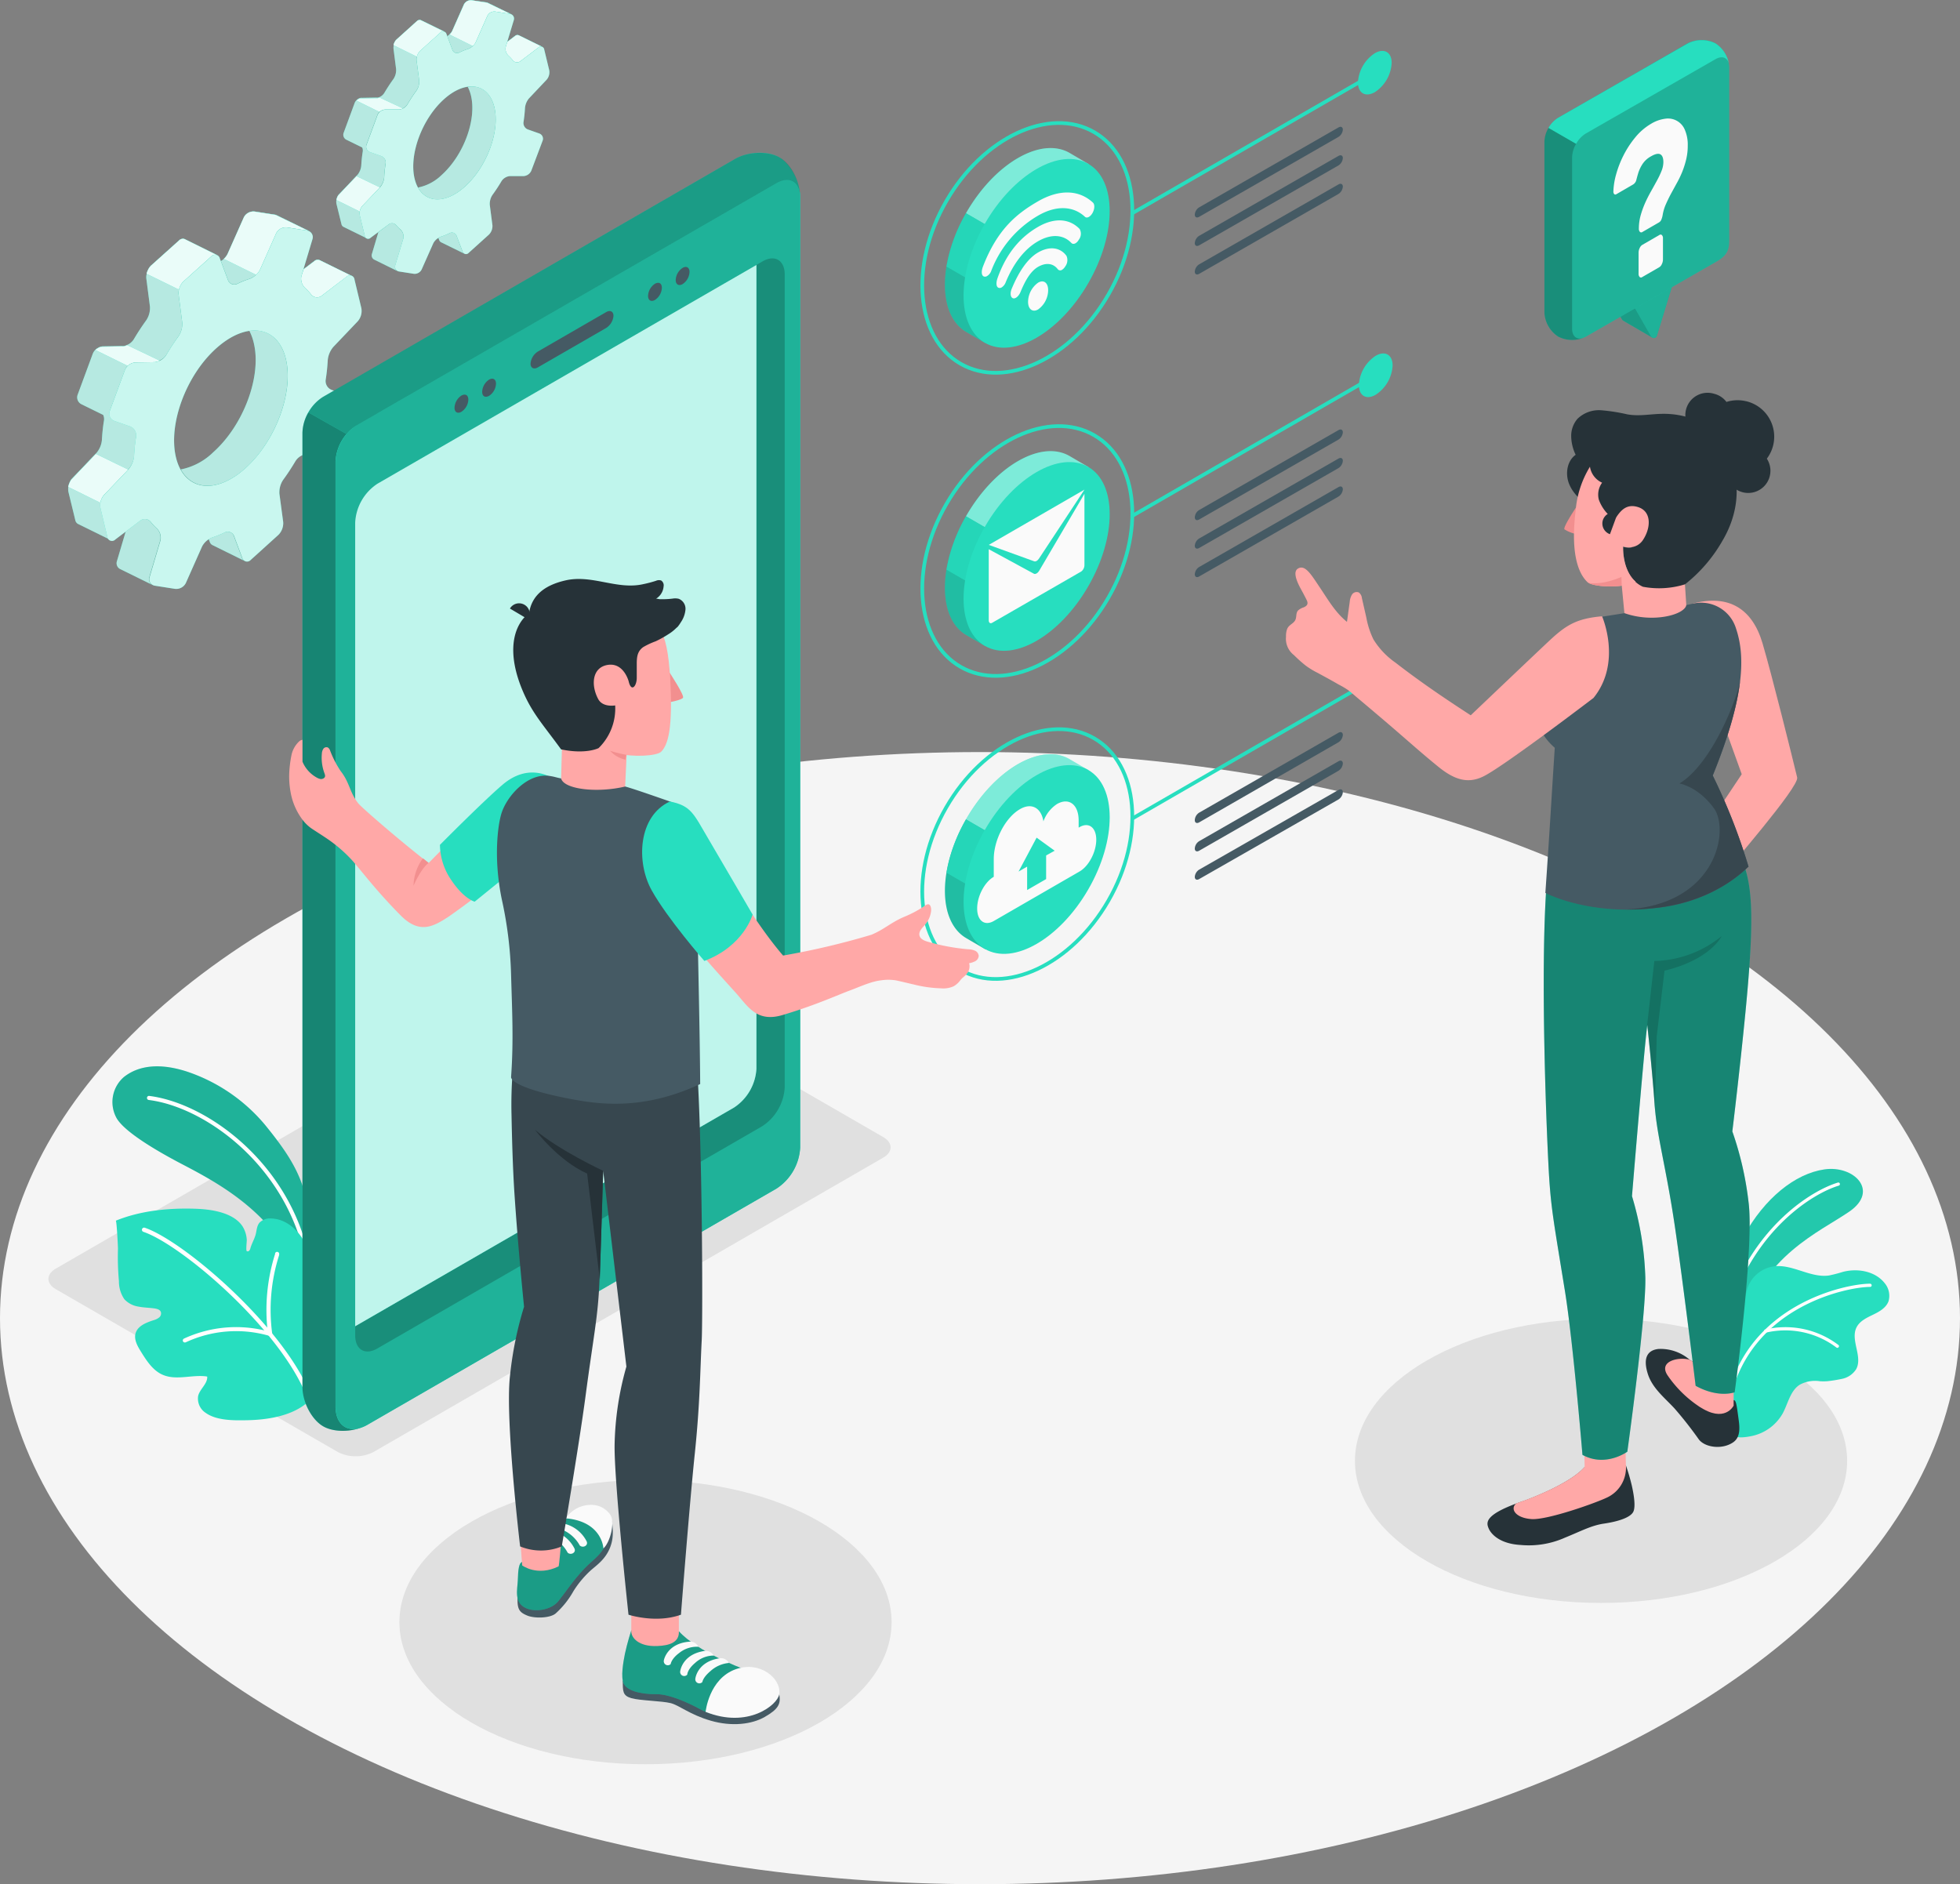 <svg xmlns="http://www.w3.org/2000/svg" viewBox="0 0 484 465.27"><rect x="0" y="0" width="484" height="465.27" fill="#808080" stroke="none"/><defs><style>.cls-1{fill:#f5f5f5;}.cls-2{fill:#e0e0e0;}.cls-16,.cls-3{fill:#27debf;}.cls-15,.cls-4,.cls-6,.cls-7,.cls-9{fill:#fff;}.cls-4{opacity:0.7;}.cls-5{opacity:0.05;}.cls-6{opacity:0.9;}.cls-7{opacity:0.75;}.cls-8{opacity:0.2;}.cls-10{opacity:0.1;}.cls-11,.cls-15,.cls-22{opacity:0.4;}.cls-12{fill:#455a64;}.cls-13,.cls-24{opacity:0.3;}.cls-14{opacity:0.15;}.cls-16{opacity:0.76;}.cls-17{fill:none;stroke:#27debf;stroke-miterlimit:10;stroke-width:0.91px;}.cls-18{fill:#fafafa;}.cls-19{fill:#ffa8a7;}.cls-20{fill:#f28f8f;}.cls-21{fill:#263238;}.cls-23{fill:#37474f;}</style></defs><title>caracteristicas</title><g id="Floor"><ellipse id="Floor-2" data-name="Floor" class="cls-1" cx="242" cy="325.49" rx="242" ry="139.78"/></g><g id="Shadows"><path id="Shadow" class="cls-2" d="M91.42,380.48,21.78,340.27c-2.43-1.4-2.43-3.67,0-5.08L147.65,262.5a9.74,9.74,0,0,1,8.8,0l69.65,40.21c2.43,1.4,2.43,3.68,0,5.08L100.22,380.48A9.68,9.68,0,0,1,91.42,380.48Z" transform="translate(-8 -21.93)"/><ellipse id="Shadow-2" data-name="Shadow" class="cls-2" cx="395.36" cy="360.73" rx="60.77" ry="35.09"/><ellipse id="Shadow-3" data-name="Shadow" class="cls-2" cx="159.4" cy="400.56" rx="60.77" ry="35.09"/></g><g id="Gears"><g id="Gears-2" data-name="Gears"><path class="cls-3" d="M136.14,30.67h0a.88.88,0,0,0-1,.15l-1.92,1.45-.37,1.24a2.3,2.3,0,0,0,.7,2.19,11.25,11.25,0,0,1,1,1.06,1.35,1.35,0,0,0,1.9.29L141,33.67a.89.89,0,0,1,.95-.16Zm-6.07,17.68c-.91-3.76-3.45-5.49-6.57-5a9.85,9.85,0,0,1,.8,2.18c1.43,6-1.82,14.74-7.25,19.62a11.62,11.62,0,0,1-5.83,3.09c2.15,3.91,6.93,4,11.61-.24C128.27,63.08,131.51,54.29,130.07,48.35Zm-1.6-25.73h0a1.41,1.41,0,0,0-.38-.12L124.51,22A1.92,1.92,0,0,0,122.57,23l-2.9,6.55a3.06,3.06,0,0,1-.68.89h0a3.57,3.57,0,0,1-.54.42l1.26,3.38a1.21,1.21,0,0,0,1.72.65,15.57,15.57,0,0,1,2.13-.86,3.7,3.7,0,0,0,1.21-.74,2.62,2.62,0,0,0,.69-.9l2.9-6.55a1.93,1.93,0,0,1,1.94-1.06l3.59.56a1.37,1.37,0,0,1,.36.11Zm-5.89,61.91a1,1,0,0,1-.37-.51l-1.45-3.88a1.19,1.19,0,0,0-1.72-.65,16.29,16.29,0,0,1-2.13.85,2.59,2.59,0,0,0-.66.34l.19.49a1,1,0,0,0,.49.59h0ZM112,26.93a.85.85,0,0,0-.39-.07,1,1,0,0,0-.63.29l-5,4.51a1.8,1.8,0,0,0-.19.2.7.7,0,0,0-.13.17,3.41,3.41,0,0,0-.41.86c0,.07,0,.15,0,.21h0a2.37,2.37,0,0,0-.08.86l.64,5a4,4,0,0,1-.66,2.49c-.8,1.09-1.54,2.24-2.24,3.41a2.61,2.61,0,0,1-1.1,1,2.14,2.14,0,0,1-.46.17.54.54,0,0,1-.22,0,1,1,0,0,1-.3,0l-3.41.06h-.08a1.26,1.26,0,0,0-.28,0l-.24.07,0,0a1.59,1.59,0,0,0-.27.12,2.69,2.69,0,0,0-.47.34,2.07,2.07,0,0,0-.5.73l-2.72,7.38a1.36,1.36,0,0,0,.65,1.69l3.92,1.92a1.75,1.75,0,0,1,.15,1,31.86,31.86,0,0,0-.37,3.45,4.23,4.23,0,0,1-1,2.4l-.06.05L91.7,69.94a1.09,1.09,0,0,0-.21.26l0,0a1.23,1.23,0,0,0-.17.32,2.78,2.78,0,0,0-.24,1.73l1.23,5a1,1,0,0,0,.45.67l5.76,2.83a1,1,0,0,1-.43-.65l-1.22-5.06a2.3,2.3,0,0,1,0-1,2.72,2.72,0,0,1,.64-1.38l4.35-4.57,0,0a4.37,4.37,0,0,0,1-2.4,29.94,29.94,0,0,1,.36-3.45,1.72,1.72,0,0,0-1.07-1.84l-2.82-1a1.37,1.37,0,0,1-.84-1.77l2.72-7.37a2.12,2.12,0,0,1,.5-.73,2.2,2.2,0,0,1,1.38-.61l3.41,0a2.31,2.31,0,0,0,1-.26,2.66,2.66,0,0,0,1.11-1c.69-1.17,1.45-2.32,2.24-3.41a3.92,3.92,0,0,0,.66-2.49l-.65-5a2.44,2.44,0,0,1,.07-.88,2.93,2.93,0,0,1,.79-1.44l5-4.51a.91.91,0,0,1,1-.21Zm-4.39,53.94a2.36,2.36,0,0,0-.71-2.2,10,10,0,0,1-1-1.06,1.37,1.37,0,0,0-1.91-.3l-2.55,1.94-1.6,5.39a1.17,1.17,0,0,0,.57,1.4h0l5.79,2.85a1.17,1.17,0,0,1-.57-1.41Z" transform="translate(-8 -21.93)"/><path class="cls-4" d="M136.14,30.67h0a.88.88,0,0,0-1,.15l-1.92,1.45-.37,1.24a2.3,2.3,0,0,0,.7,2.19,11.25,11.25,0,0,1,1,1.06,1.35,1.35,0,0,0,1.9.29L141,33.67a.89.89,0,0,1,.95-.16Zm-6.07,17.68c-.91-3.76-3.45-5.49-6.57-5a9.85,9.85,0,0,1,.8,2.18c1.43,6-1.82,14.74-7.25,19.62a11.62,11.62,0,0,1-5.83,3.09c2.15,3.91,6.93,4,11.61-.24C128.27,63.08,131.51,54.29,130.07,48.35Zm-1.6-25.73h0a1.41,1.41,0,0,0-.38-.12L124.51,22A1.92,1.92,0,0,0,122.57,23l-2.9,6.55a3.06,3.06,0,0,1-.68.89h0a3.57,3.57,0,0,1-.54.42l1.26,3.38a1.21,1.21,0,0,0,1.72.65,15.57,15.57,0,0,1,2.13-.86,3.7,3.7,0,0,0,1.21-.74,2.62,2.62,0,0,0,.69-.9l2.9-6.55a1.93,1.93,0,0,1,1.94-1.06l3.59.56a1.37,1.37,0,0,1,.36.11Zm-5.89,61.91a1,1,0,0,1-.37-.51l-1.45-3.88a1.19,1.19,0,0,0-1.72-.65,16.29,16.29,0,0,1-2.13.85,2.59,2.59,0,0,0-.66.34l.19.49a1,1,0,0,0,.49.59h0ZM112,26.93a.85.85,0,0,0-.39-.07,1,1,0,0,0-.63.29l-5,4.51a1.8,1.8,0,0,0-.19.2.7.7,0,0,0-.13.17,3.41,3.41,0,0,0-.41.86c0,.07,0,.15,0,.21h0a2.37,2.37,0,0,0-.08.86l.64,5a4,4,0,0,1-.66,2.49c-.8,1.09-1.54,2.24-2.24,3.41a2.61,2.61,0,0,1-1.1,1,2.14,2.14,0,0,1-.46.17.54.54,0,0,1-.22,0,1,1,0,0,1-.3,0l-3.41.06h-.08a1.26,1.26,0,0,0-.28,0l-.24.07,0,0a1.59,1.59,0,0,0-.27.12,2.69,2.69,0,0,0-.47.34,2.07,2.07,0,0,0-.5.73l-2.72,7.38a1.36,1.36,0,0,0,.65,1.69l3.92,1.92a1.75,1.75,0,0,1,.15,1,31.86,31.86,0,0,0-.37,3.45,4.23,4.23,0,0,1-1,2.4l-.06.05L91.7,69.94a1.09,1.09,0,0,0-.21.26l0,0a1.23,1.23,0,0,0-.17.32,2.78,2.78,0,0,0-.24,1.73l1.23,5a1,1,0,0,0,.45.67l5.76,2.83a1,1,0,0,1-.43-.65l-1.22-5.06a2.3,2.3,0,0,1,0-1,2.72,2.72,0,0,1,.64-1.38l4.35-4.57,0,0a4.37,4.37,0,0,0,1-2.4,29.94,29.94,0,0,1,.36-3.45,1.72,1.72,0,0,0-1.07-1.84l-2.82-1a1.37,1.37,0,0,1-.84-1.77l2.72-7.37a2.12,2.12,0,0,1,.5-.73,2.2,2.2,0,0,1,1.38-.61l3.41,0a2.31,2.31,0,0,0,1-.26,2.66,2.66,0,0,0,1.11-1c.69-1.17,1.45-2.32,2.24-3.41a3.92,3.92,0,0,0,.66-2.49l-.65-5a2.44,2.44,0,0,1,.07-.88,2.93,2.93,0,0,1,.79-1.44l5-4.51a.91.91,0,0,1,1-.21Zm-4.39,53.94a2.36,2.36,0,0,0-.71-2.2,10,10,0,0,1-1-1.06,1.37,1.37,0,0,0-1.91-.3l-2.55,1.94-1.6,5.39a1.17,1.17,0,0,0,.57,1.4h0l5.79,2.85a1.17,1.17,0,0,1-.57-1.41Z" transform="translate(-8 -21.93)"/><path class="cls-5" d="M136.14,30.67h0a.88.88,0,0,0-1,.15l-1.92,1.45-.37,1.24a2.3,2.3,0,0,0,.7,2.19,11.25,11.25,0,0,1,1,1.06,1.35,1.35,0,0,0,1.9.29L141,33.67a.89.89,0,0,1,.95-.16Zm-6.07,17.68c-.91-3.76-3.45-5.49-6.57-5a9.85,9.85,0,0,1,.8,2.18c1.43,6-1.82,14.74-7.25,19.62a11.62,11.62,0,0,1-5.83,3.09c2.15,3.91,6.93,4,11.61-.24C128.27,63.08,131.51,54.29,130.07,48.35Zm-1.6-25.73h0a1.41,1.41,0,0,0-.38-.12L124.51,22A1.92,1.92,0,0,0,122.57,23l-2.9,6.55a3.06,3.06,0,0,1-.68.89h0a3.57,3.57,0,0,1-.54.42l1.26,3.38a1.21,1.21,0,0,0,1.72.65,15.57,15.57,0,0,1,2.13-.86,3.7,3.7,0,0,0,1.21-.74,2.62,2.62,0,0,0,.69-.9l2.9-6.55a1.93,1.93,0,0,1,1.94-1.06l3.59.56a1.37,1.37,0,0,1,.36.11Zm-5.89,61.91a1,1,0,0,1-.37-.51l-1.45-3.88a1.19,1.19,0,0,0-1.72-.65,16.29,16.29,0,0,1-2.13.85,2.59,2.59,0,0,0-.66.34l.19.49a1,1,0,0,0,.49.59h0ZM112,26.93a.85.85,0,0,0-.39-.07,1,1,0,0,0-.63.29l-5,4.51a1.8,1.8,0,0,0-.19.2.7.7,0,0,0-.13.17,3.41,3.41,0,0,0-.41.86c0,.07,0,.15,0,.21h0a2.37,2.37,0,0,0-.08.86l.64,5a4,4,0,0,1-.66,2.49c-.8,1.09-1.54,2.24-2.24,3.41a2.61,2.61,0,0,1-1.1,1,2.14,2.14,0,0,1-.46.17.54.54,0,0,1-.22,0,1,1,0,0,1-.3,0l-3.41.06h-.08a1.26,1.26,0,0,0-.28,0l-.24.07,0,0a1.59,1.59,0,0,0-.27.12,2.69,2.69,0,0,0-.47.34,2.07,2.07,0,0,0-.5.73l-2.72,7.38a1.36,1.36,0,0,0,.65,1.69l3.92,1.92a1.75,1.75,0,0,1,.15,1,31.86,31.86,0,0,0-.37,3.45,4.23,4.23,0,0,1-1,2.4l-.06.05L91.7,69.94a1.09,1.09,0,0,0-.21.26l0,0a1.23,1.23,0,0,0-.17.32,2.78,2.78,0,0,0-.24,1.73l1.23,5a1,1,0,0,0,.45.67l5.76,2.83a1,1,0,0,1-.43-.65l-1.22-5.06a2.3,2.3,0,0,1,0-1,2.72,2.72,0,0,1,.64-1.38l4.35-4.57,0,0a4.37,4.37,0,0,0,1-2.4,29.94,29.94,0,0,1,.36-3.45,1.72,1.72,0,0,0-1.07-1.84l-2.82-1a1.37,1.37,0,0,1-.84-1.77l2.72-7.37a2.12,2.12,0,0,1,.5-.73,2.2,2.2,0,0,1,1.38-.61l3.41,0a2.31,2.31,0,0,0,1-.26,2.66,2.66,0,0,0,1.11-1c.69-1.17,1.45-2.32,2.24-3.41a3.92,3.92,0,0,0,.66-2.49l-.65-5a2.44,2.44,0,0,1,.07-.88,2.93,2.93,0,0,1,.79-1.44l5-4.51a.91.91,0,0,1,1-.21Zm-4.39,53.94a2.36,2.36,0,0,0-.71-2.2,10,10,0,0,1-1-1.06,1.37,1.37,0,0,0-1.91-.3l-2.55,1.94-1.6,5.39a1.17,1.17,0,0,0,.57,1.4h0l5.79,2.85a1.17,1.17,0,0,1-.57-1.41Z" transform="translate(-8 -21.93)"/><path class="cls-3" d="M101.83,68.21l-4.35,4.57a2.72,2.72,0,0,0-.64,1.38l-5.77-2.84a3.63,3.63,0,0,1,.23-.75,1.23,1.23,0,0,1,.17-.32l0,0a1.09,1.09,0,0,1,.21-.26l4.35-4.57Z" transform="translate(-8 -21.93)"/><path class="cls-3" d="M107.49,48.7a2.31,2.31,0,0,1-1,.26l-3.41,0a2.2,2.2,0,0,0-1.38.61L96,46.77a2.69,2.69,0,0,1,.47-.34,1.59,1.59,0,0,1,.27-.12l0,0,.24-.07a1.26,1.26,0,0,1,.28,0h.08l3.41-.06a1,1,0,0,0,.3,0,.79.79,0,0,0,.22,0,2.72,2.72,0,0,0,.44-.18h0Z" transform="translate(-8 -21.93)"/><path class="cls-3" d="M141.91,33.5a.92.92,0,0,0-.95.17l-4.48,3.4a1.36,1.36,0,0,1-1.9-.3,10.07,10.07,0,0,0-1-1.06,2.32,2.32,0,0,1-.7-2.2l.37-1.22,1.92-1.46a.91.91,0,0,1,1-.16h0Z" transform="translate(-8 -21.93)"/><path class="cls-3" d="M134.24,25.46a1.37,1.37,0,0,0-.36-.11l-3.59-.56a1.93,1.93,0,0,0-1.94,1.06l-2.9,6.55a2.62,2.62,0,0,1-.69.9L119,30.45a3.06,3.06,0,0,0,.68-.89l2.9-6.55A1.92,1.92,0,0,1,124.51,22l3.58.56a1.41,1.41,0,0,1,.38.12h0Z" transform="translate(-8 -21.93)"/><path class="cls-3" d="M117.76,29.78a.91.91,0,0,0-1,.21l-5,4.51a2.93,2.93,0,0,0-.79,1.44l-5.77-2.84c0-.06,0-.14,0-.21a3.41,3.41,0,0,1,.41-.86.7.7,0,0,1,.13-.17,1.8,1.8,0,0,1,.19-.2l5-4.51a1,1,0,0,1,.63-.29.85.85,0,0,1,.39.07Z" transform="translate(-8 -21.93)"/><path class="cls-6" d="M101.83,68.21l-4.35,4.57a2.72,2.72,0,0,0-.64,1.38l-5.77-2.84a3.63,3.63,0,0,1,.23-.75,1.23,1.23,0,0,1,.17-.32l0,0a1.09,1.09,0,0,1,.21-.26l4.35-4.57Z" transform="translate(-8 -21.93)"/><path class="cls-6" d="M107.49,48.7a2.31,2.31,0,0,1-1,.26l-3.41,0a2.2,2.2,0,0,0-1.38.61L96,46.77a2.69,2.69,0,0,1,.47-.34,1.59,1.59,0,0,1,.27-.12l0,0,.24-.07a1.26,1.26,0,0,1,.28,0h.08l3.41-.06a1,1,0,0,0,.3,0,.79.79,0,0,0,.22,0,2.72,2.72,0,0,0,.44-.18h0Z" transform="translate(-8 -21.93)"/><path class="cls-6" d="M141.91,33.5a.92.92,0,0,0-.95.17l-4.48,3.4a1.36,1.36,0,0,1-1.9-.3,10.07,10.07,0,0,0-1-1.06,2.32,2.32,0,0,1-.7-2.2l.37-1.22,1.92-1.46a.91.91,0,0,1,1-.16h0Z" transform="translate(-8 -21.93)"/><path class="cls-6" d="M134.24,25.46a1.37,1.37,0,0,0-.36-.11l-3.59-.56a1.93,1.93,0,0,0-1.94,1.06l-2.9,6.55a2.62,2.62,0,0,1-.69.9L119,30.45a3.06,3.06,0,0,0,.68-.89l2.9-6.55A1.92,1.92,0,0,1,124.51,22l3.58.56a1.41,1.41,0,0,1,.38.12h0Z" transform="translate(-8 -21.93)"/><path class="cls-6" d="M117.76,29.78a.91.91,0,0,0-1,.21l-5,4.51a2.93,2.93,0,0,0-.79,1.44l-5.77-2.84c0-.06,0-.14,0-.21a3.41,3.41,0,0,1,.41-.86.7.7,0,0,1,.13-.17,1.8,1.8,0,0,1,.19-.2l5-4.51a1,1,0,0,1,.63-.29.85.85,0,0,1,.39.07Z" transform="translate(-8 -21.93)"/><path class="cls-3" d="M143.62,39.24l-1.22-5.05a.85.85,0,0,0-1.44-.52l-4.48,3.4a1.36,1.36,0,0,1-1.9-.3,9.12,9.12,0,0,0-1-1.06,2.32,2.32,0,0,1-.7-2.2l2-6.61a1.18,1.18,0,0,0-1-1.55l-3.58-.56a1.93,1.93,0,0,0-1.94,1.06l-2.9,6.55a3.49,3.49,0,0,1-1.9,1.64,15.57,15.57,0,0,0-2.13.86,1.21,1.21,0,0,1-1.72-.65l-1.45-3.89a.89.89,0,0,0-1.53-.37l-5,4.51a3,3,0,0,0-.86,2.31l.65,5a4,4,0,0,1-.66,2.49c-.8,1.09-1.55,2.24-2.24,3.41A2.74,2.74,0,0,1,106.52,49l-3.41,0a2.19,2.19,0,0,0-1.87,1.33l-2.73,7.38a1.38,1.38,0,0,0,.84,1.77l2.82,1a1.71,1.71,0,0,1,1.07,1.83,29.71,29.71,0,0,0-.36,3.45,4.3,4.3,0,0,1-1,2.4l-4.4,4.62a2.84,2.84,0,0,0-.63,2.36l1.22,5a.84.84,0,0,0,1.43.52L104,77.32a1.36,1.36,0,0,1,1.91.3,9.89,9.89,0,0,0,1,1,2.34,2.34,0,0,1,.69,2.2l-2,6.61a1.18,1.18,0,0,0,1,1.55l3.58.56a1.93,1.93,0,0,0,1.94-1.06L115,82a3.51,3.51,0,0,1,1.91-1.64,16,16,0,0,0,2.12-.86,1.22,1.22,0,0,1,1.72.65L122.22,84a.88.88,0,0,0,1.52.37l5-4.51a3,3,0,0,0,.86-2.31l-.65-5a4,4,0,0,1,.66-2.49c.8-1.09,1.55-2.24,2.24-3.41a2.78,2.78,0,0,1,2.08-1.24l3.41,0A2.22,2.22,0,0,0,139.23,64L142,56.66a1.37,1.37,0,0,0-.83-1.77l-2.83-1a1.7,1.7,0,0,1-1.06-1.83q.27-1.76.36-3.45a4.31,4.31,0,0,1,1-2.4L143,41.6A2.85,2.85,0,0,0,143.62,39.24ZM122.83,68c-5.43,4.88-11,4-12.44-1.93s1.81-14.74,7.24-19.63,11-4,12.44,1.93S128.26,63.08,122.83,68Z" transform="translate(-8 -21.93)"/><path class="cls-7" d="M143.62,39.24l-1.22-5.05a.85.85,0,0,0-1.44-.52l-4.48,3.4a1.36,1.36,0,0,1-1.9-.3,9.12,9.12,0,0,0-1-1.06,2.32,2.32,0,0,1-.7-2.2l2-6.61a1.18,1.18,0,0,0-1-1.55l-3.58-.56a1.93,1.93,0,0,0-1.94,1.06l-2.9,6.55a3.49,3.49,0,0,1-1.9,1.64,15.57,15.57,0,0,0-2.13.86,1.21,1.21,0,0,1-1.72-.65l-1.45-3.89a.89.89,0,0,0-1.53-.37l-5,4.51a3,3,0,0,0-.86,2.31l.65,5a4,4,0,0,1-.66,2.49c-.8,1.09-1.55,2.24-2.24,3.41A2.74,2.74,0,0,1,106.52,49l-3.41,0a2.19,2.19,0,0,0-1.87,1.33l-2.73,7.38a1.38,1.38,0,0,0,.84,1.77l2.82,1a1.71,1.71,0,0,1,1.07,1.83,29.71,29.71,0,0,0-.36,3.45,4.3,4.3,0,0,1-1,2.4l-4.4,4.62a2.84,2.84,0,0,0-.63,2.36l1.22,5a.84.84,0,0,0,1.43.52L104,77.32a1.36,1.36,0,0,1,1.91.3,9.89,9.89,0,0,0,1,1,2.34,2.34,0,0,1,.69,2.2l-2,6.61a1.18,1.18,0,0,0,1,1.55l3.58.56a1.93,1.93,0,0,0,1.94-1.06L115,82a3.51,3.51,0,0,1,1.91-1.64,16,16,0,0,0,2.12-.86,1.22,1.22,0,0,1,1.72.65L122.22,84a.88.88,0,0,0,1.52.37l5-4.51a3,3,0,0,0,.86-2.31l-.65-5a4,4,0,0,1,.66-2.49c.8-1.09,1.55-2.24,2.24-3.41a2.78,2.78,0,0,1,2.08-1.24l3.41,0A2.22,2.22,0,0,0,139.23,64L142,56.66a1.37,1.37,0,0,0-.83-1.77l-2.83-1a1.7,1.7,0,0,1-1.06-1.83q.27-1.76.36-3.45a4.31,4.31,0,0,1,1-2.4L143,41.6A2.85,2.85,0,0,0,143.62,39.24ZM122.83,68c-5.43,4.88-11,4-12.44-1.93s1.81-14.74,7.24-19.63,11-4,12.44,1.93S128.26,63.08,122.83,68Z" transform="translate(-8 -21.93)"/><path class="cls-3" d="M86.94,86.17h0a1.25,1.25,0,0,0-1.33.21l-2.65,2-.5,1.7a3.19,3.19,0,0,0,1,3,14.61,14.61,0,0,1,1.37,1.45A1.87,1.87,0,0,0,87.4,95l6.17-4.68a1.29,1.29,0,0,1,1.31-.22Zm-8.37,24.35c-1.25-5.17-4.75-7.56-9-6.92a13.08,13.08,0,0,1,1.09,3c2,8.2-2.49,20.3-10,27a15.92,15.92,0,0,1-8,4.25c3,5.38,9.55,5.47,16-.33C76.08,130.82,80.55,118.71,78.57,110.52Zm-2.2-35.43h0a1.74,1.74,0,0,0-.53-.17l-4.93-.77a2.64,2.64,0,0,0-2.67,1.45l-4,9a4,4,0,0,1-.94,1.23h0a3.81,3.81,0,0,1-.75.57l1.75,4.66a1.66,1.66,0,0,0,2.36.9,21.89,21.89,0,0,1,2.93-1.18,5.3,5.3,0,0,0,1.68-1,3.92,3.92,0,0,0,.95-1.25l4-9a2.67,2.67,0,0,1,2.67-1.46l4.94.78a1.94,1.94,0,0,1,.5.14Zm-8.12,85.28a1.47,1.47,0,0,1-.5-.71l-2-5.35a1.64,1.64,0,0,0-2.36-.89,23.13,23.13,0,0,1-2.94,1.18,3.5,3.5,0,0,0-.91.45l.26.69a1.38,1.38,0,0,0,.68.8h0ZM53.64,81a1.11,1.11,0,0,0-.54-.1,1.41,1.41,0,0,0-.87.4l-6.92,6.21a1.84,1.84,0,0,0-.26.29,1.32,1.32,0,0,0-.18.22,5,5,0,0,0-.56,1.19c0,.1-.05.2-.07.29h0a3.33,3.33,0,0,0-.11,1.19l.89,6.9a5.47,5.47,0,0,1-.91,3.43c-1.1,1.51-2.13,3.09-3.08,4.7a3.59,3.59,0,0,1-1.53,1.34,2.64,2.64,0,0,1-.62.24,1.63,1.63,0,0,1-.3.07,1.51,1.51,0,0,1-.42,0l-4.7.08h-.11a2.32,2.32,0,0,0-.38.06,1.91,1.91,0,0,0-.34.1s0,0,0,0a2.1,2.1,0,0,0-.37.18,3,3,0,0,0-.65.46,2.85,2.85,0,0,0-.69,1l-3.75,10.16a1.89,1.89,0,0,0,.9,2.32l5.4,2.65a2.34,2.34,0,0,1,.21,1.35,43.75,43.75,0,0,0-.51,4.76,5.75,5.75,0,0,1-1.36,3.3l-.07.07-6,6.29a1.93,1.93,0,0,0-.28.36l0,.07a1.42,1.42,0,0,0-.23.44,3.74,3.74,0,0,0-.33,2.39l1.69,6.95a1.39,1.39,0,0,0,.62.92l7.93,3.9a1.34,1.34,0,0,1-.59-.9l-1.68-7a3.07,3.07,0,0,1,0-1.35,3.84,3.84,0,0,1,.88-1.91l6-6.28.07-.07a6,6,0,0,0,1.37-3.31,44.23,44.23,0,0,1,.5-4.76,2.34,2.34,0,0,0-1.47-2.52l-3.89-1.36a1.88,1.88,0,0,1-1.15-2.43l3.75-10.16a2.61,2.61,0,0,1,.69-1,3,3,0,0,1,1.89-.83l4.71-.08a3,3,0,0,0,1.33-.36A3.62,3.62,0,0,0,49,109.66c1-1.61,2-3.19,3.09-4.7a5.47,5.47,0,0,0,.91-3.43l-.89-6.89a3,3,0,0,1,.1-1.21,4,4,0,0,1,1.08-2l6.9-6.21a1.25,1.25,0,0,1,1.43-.3Zm-6.06,74.3a3.24,3.24,0,0,0-1-3,13.5,13.5,0,0,1-1.36-1.46,1.87,1.87,0,0,0-2.62-.42l-3.53,2.67-2.2,7.42a1.61,1.61,0,0,0,.78,1.93h0l8,3.93a1.61,1.61,0,0,1-.78-1.94Z" transform="translate(-8 -21.93)"/><path class="cls-4" d="M86.94,86.17h0a1.25,1.25,0,0,0-1.33.21l-2.65,2-.5,1.7a3.19,3.19,0,0,0,1,3,14.61,14.61,0,0,1,1.37,1.45A1.87,1.87,0,0,0,87.4,95l6.17-4.68a1.29,1.29,0,0,1,1.31-.22Zm-8.37,24.35c-1.25-5.17-4.75-7.56-9-6.92a13.08,13.08,0,0,1,1.09,3c2,8.2-2.49,20.3-10,27a15.92,15.92,0,0,1-8,4.25c3,5.38,9.55,5.47,16-.33C76.08,130.82,80.55,118.71,78.57,110.52Zm-2.2-35.43h0a1.74,1.74,0,0,0-.53-.17l-4.93-.77a2.64,2.64,0,0,0-2.67,1.45l-4,9a4,4,0,0,1-.94,1.23h0a3.81,3.81,0,0,1-.75.57l1.75,4.66a1.66,1.66,0,0,0,2.36.9,21.89,21.89,0,0,1,2.93-1.18,5.3,5.3,0,0,0,1.68-1,3.92,3.92,0,0,0,.95-1.25l4-9a2.67,2.67,0,0,1,2.67-1.46l4.94.78a1.94,1.94,0,0,1,.5.14Zm-8.12,85.28a1.47,1.47,0,0,1-.5-.71l-2-5.35a1.64,1.64,0,0,0-2.36-.89,23.13,23.13,0,0,1-2.94,1.18,3.5,3.5,0,0,0-.91.45l.26.69a1.38,1.38,0,0,0,.68.8h0ZM53.64,81a1.11,1.11,0,0,0-.54-.1,1.41,1.41,0,0,0-.87.4l-6.92,6.21a1.84,1.84,0,0,0-.26.29,1.32,1.32,0,0,0-.18.22,5,5,0,0,0-.56,1.19c0,.1-.05.2-.07.29h0a3.33,3.33,0,0,0-.11,1.19l.89,6.9a5.47,5.47,0,0,1-.91,3.43c-1.1,1.51-2.13,3.09-3.08,4.7a3.59,3.59,0,0,1-1.53,1.34,2.64,2.64,0,0,1-.62.24,1.63,1.63,0,0,1-.3.07,1.51,1.51,0,0,1-.42,0l-4.7.08h-.11a2.32,2.32,0,0,0-.38.06,1.91,1.91,0,0,0-.34.1s0,0,0,0a2.1,2.1,0,0,0-.37.18,3,3,0,0,0-.65.46,2.85,2.85,0,0,0-.69,1l-3.75,10.16a1.89,1.89,0,0,0,.9,2.32l5.4,2.65a2.34,2.34,0,0,1,.21,1.35,43.75,43.75,0,0,0-.51,4.76,5.75,5.75,0,0,1-1.36,3.3l-.07.07-6,6.29a1.93,1.93,0,0,0-.28.36l0,.07a1.42,1.42,0,0,0-.23.44,3.74,3.74,0,0,0-.33,2.39l1.69,6.95a1.39,1.39,0,0,0,.62.92l7.93,3.9a1.34,1.34,0,0,1-.59-.9l-1.68-7a3.07,3.07,0,0,1,0-1.35,3.84,3.84,0,0,1,.88-1.91l6-6.28.07-.07a6,6,0,0,0,1.37-3.31,44.23,44.23,0,0,1,.5-4.76,2.34,2.34,0,0,0-1.47-2.52l-3.89-1.36a1.88,1.88,0,0,1-1.15-2.43l3.75-10.16a2.61,2.61,0,0,1,.69-1,3,3,0,0,1,1.89-.83l4.71-.08a3,3,0,0,0,1.33-.36A3.62,3.62,0,0,0,49,109.66c1-1.61,2-3.19,3.09-4.7a5.47,5.47,0,0,0,.91-3.43l-.89-6.89a3,3,0,0,1,.1-1.21,4,4,0,0,1,1.08-2l6.9-6.21a1.25,1.25,0,0,1,1.43-.3Zm-6.06,74.3a3.24,3.24,0,0,0-1-3,13.5,13.5,0,0,1-1.36-1.46,1.87,1.87,0,0,0-2.62-.42l-3.53,2.67-2.2,7.42a1.61,1.61,0,0,0,.78,1.93h0l8,3.93a1.61,1.61,0,0,1-.78-1.94Z" transform="translate(-8 -21.93)"/><path class="cls-5" d="M86.94,86.17h0a1.25,1.25,0,0,0-1.33.21l-2.65,2-.5,1.7a3.19,3.19,0,0,0,1,3,14.61,14.61,0,0,1,1.37,1.45A1.87,1.87,0,0,0,87.4,95l6.17-4.68a1.29,1.29,0,0,1,1.31-.22Zm-8.37,24.35c-1.25-5.17-4.75-7.56-9-6.92a13.08,13.08,0,0,1,1.09,3c2,8.2-2.49,20.3-10,27a15.92,15.92,0,0,1-8,4.25c3,5.38,9.55,5.47,16-.33C76.08,130.82,80.55,118.71,78.57,110.52Zm-2.2-35.43h0a1.74,1.74,0,0,0-.53-.17l-4.93-.77a2.64,2.64,0,0,0-2.67,1.45l-4,9a4,4,0,0,1-.94,1.23h0a3.81,3.81,0,0,1-.75.57l1.75,4.66a1.66,1.66,0,0,0,2.36.9,21.89,21.89,0,0,1,2.93-1.18,5.3,5.3,0,0,0,1.68-1,3.92,3.92,0,0,0,.95-1.25l4-9a2.67,2.67,0,0,1,2.67-1.46l4.94.78a1.94,1.94,0,0,1,.5.14Zm-8.12,85.28a1.47,1.47,0,0,1-.5-.71l-2-5.35a1.64,1.64,0,0,0-2.36-.89,23.13,23.13,0,0,1-2.94,1.18,3.5,3.5,0,0,0-.91.45l.26.69a1.38,1.38,0,0,0,.68.8h0ZM53.64,81a1.11,1.11,0,0,0-.54-.1,1.41,1.41,0,0,0-.87.4l-6.92,6.21a1.84,1.84,0,0,0-.26.29,1.32,1.32,0,0,0-.18.22,5,5,0,0,0-.56,1.19c0,.1-.05.2-.07.29h0a3.33,3.33,0,0,0-.11,1.19l.89,6.9a5.47,5.47,0,0,1-.91,3.43c-1.1,1.51-2.13,3.09-3.08,4.7a3.59,3.59,0,0,1-1.53,1.34,2.64,2.64,0,0,1-.62.24,1.63,1.63,0,0,1-.3.07,1.51,1.51,0,0,1-.42,0l-4.7.08h-.11a2.32,2.32,0,0,0-.38.06,1.91,1.91,0,0,0-.34.1s0,0,0,0a2.1,2.1,0,0,0-.37.18,3,3,0,0,0-.65.46,2.85,2.85,0,0,0-.69,1l-3.75,10.16a1.89,1.89,0,0,0,.9,2.32l5.4,2.65a2.34,2.34,0,0,1,.21,1.35,43.75,43.75,0,0,0-.51,4.76,5.75,5.75,0,0,1-1.36,3.3l-.07.07-6,6.29a1.93,1.93,0,0,0-.28.36l0,.07a1.42,1.42,0,0,0-.23.44,3.74,3.74,0,0,0-.33,2.39l1.69,6.95a1.39,1.39,0,0,0,.62.92l7.93,3.9a1.34,1.34,0,0,1-.59-.9l-1.68-7a3.07,3.07,0,0,1,0-1.35,3.84,3.84,0,0,1,.88-1.91l6-6.28.07-.07a6,6,0,0,0,1.37-3.31,44.23,44.23,0,0,1,.5-4.76,2.34,2.34,0,0,0-1.47-2.52l-3.89-1.36a1.88,1.88,0,0,1-1.15-2.43l3.75-10.16a2.61,2.61,0,0,1,.69-1,3,3,0,0,1,1.89-.83l4.71-.08a3,3,0,0,0,1.33-.36A3.62,3.62,0,0,0,49,109.66c1-1.61,2-3.19,3.09-4.7a5.47,5.47,0,0,0,.91-3.43l-.89-6.89a3,3,0,0,1,.1-1.21,4,4,0,0,1,1.08-2l6.9-6.21a1.25,1.25,0,0,1,1.43-.3Zm-6.06,74.3a3.24,3.24,0,0,0-1-3,13.5,13.5,0,0,1-1.36-1.46,1.87,1.87,0,0,0-2.62-.42l-3.53,2.67-2.2,7.42a1.61,1.61,0,0,0,.78,1.93h0l8,3.93a1.61,1.61,0,0,1-.78-1.94Z" transform="translate(-8 -21.93)"/><path class="cls-3" d="M39.67,137.89l-6,6.28a3.84,3.84,0,0,0-.88,1.91l-7.95-3.91a4.64,4.64,0,0,1,.32-1,1.42,1.42,0,0,1,.23-.44l0-.07a1.93,1.93,0,0,1,.28-.36l6-6.29Z" transform="translate(-8 -21.93)"/><path class="cls-3" d="M47.47,111a3,3,0,0,1-1.33.36l-4.71.08a3,3,0,0,0-1.89.83l-8-3.92a3,3,0,0,1,.65-.46,2.1,2.1,0,0,1,.37-.18s0,0,0,0a1.91,1.91,0,0,1,.34-.1,2.32,2.32,0,0,1,.38-.06h.11l4.7-.08a1.51,1.51,0,0,0,.42,0l.3-.07c.2-.07.4-.16.6-.25h0Z" transform="translate(-8 -21.93)"/><path class="cls-3" d="M94.88,90.07a1.26,1.26,0,0,0-1.31.24L87.4,95a1.88,1.88,0,0,1-2.62-.41,12.76,12.76,0,0,0-1.37-1.46,3.18,3.18,0,0,1-1-3L83,88.4l2.64-2a1.25,1.25,0,0,1,1.34-.21v0Z" transform="translate(-8 -21.93)"/><path class="cls-3" d="M84.31,79a1.94,1.94,0,0,0-.5-.14l-4.94-.78a2.67,2.67,0,0,0-2.67,1.46l-4,9a3.92,3.92,0,0,1-.95,1.25l-8-3.93a4,4,0,0,0,.94-1.23l4-9a2.64,2.64,0,0,1,2.67-1.45l4.93.77a1.74,1.74,0,0,1,.53.17h0Z" transform="translate(-8 -21.93)"/><path class="cls-3" d="M61.61,84.94a1.25,1.25,0,0,0-1.43.3l-6.9,6.21a4,4,0,0,0-1.08,2l-8-3.91c0-.09,0-.19.07-.29A5,5,0,0,1,44.87,88a1.32,1.32,0,0,1,.18-.22,1.84,1.84,0,0,1,.26-.29l6.92-6.21a1.41,1.41,0,0,1,.87-.4,1.11,1.11,0,0,1,.54.1Z" transform="translate(-8 -21.93)"/><path class="cls-6" d="M39.67,137.89l-6,6.28a3.84,3.84,0,0,0-.88,1.91l-7.95-3.91a4.64,4.64,0,0,1,.32-1,1.42,1.42,0,0,1,.23-.44l0-.07a1.93,1.93,0,0,1,.28-.36l6-6.29Z" transform="translate(-8 -21.93)"/><path class="cls-6" d="M47.47,111a3,3,0,0,1-1.33.36l-4.71.08a3,3,0,0,0-1.89.83l-8-3.92a3,3,0,0,1,.65-.46,2.1,2.1,0,0,1,.37-.18s0,0,0,0a1.91,1.91,0,0,1,.34-.1,2.32,2.32,0,0,1,.38-.06h.11l4.7-.08a1.51,1.51,0,0,0,.42,0l.3-.07c.2-.07.4-.16.6-.25h0Z" transform="translate(-8 -21.93)"/><path class="cls-6" d="M94.88,90.07a1.26,1.26,0,0,0-1.31.24L87.4,95a1.88,1.88,0,0,1-2.62-.41,12.76,12.76,0,0,0-1.37-1.46,3.18,3.18,0,0,1-1-3L83,88.4l2.64-2a1.25,1.25,0,0,1,1.34-.21v0Z" transform="translate(-8 -21.93)"/><path class="cls-6" d="M84.31,79a1.94,1.94,0,0,0-.5-.14l-4.94-.78a2.67,2.67,0,0,0-2.67,1.46l-4,9a3.92,3.92,0,0,1-.95,1.25l-8-3.93a4,4,0,0,0,.94-1.23l4-9a2.64,2.64,0,0,1,2.67-1.45l4.93.77a1.74,1.74,0,0,1,.53.17h0Z" transform="translate(-8 -21.93)"/><path class="cls-6" d="M61.61,84.94a1.25,1.25,0,0,0-1.43.3l-6.9,6.21a4,4,0,0,0-1.08,2l-8-3.91c0-.09,0-.19.07-.29A5,5,0,0,1,44.87,88a1.32,1.32,0,0,1,.18-.22,1.84,1.84,0,0,1,.26-.29l6.92-6.21a1.41,1.41,0,0,1,.87-.4,1.11,1.11,0,0,1,.54.1Z" transform="translate(-8 -21.93)"/><path class="cls-3" d="M97.23,98l-1.68-7a1.16,1.16,0,0,0-2-.71L87.4,95a1.87,1.87,0,0,1-2.62-.41,13.57,13.57,0,0,0-1.36-1.46,3.19,3.19,0,0,1-1-3L85.16,81a1.64,1.64,0,0,0-1.35-2.14l-4.93-.76a2.65,2.65,0,0,0-2.68,1.46l-4,9a4.82,4.82,0,0,1-2.62,2.26A22.25,22.25,0,0,0,66.66,92a1.66,1.66,0,0,1-2.37-.9l-2-5.35a1.21,1.21,0,0,0-2.09-.51l-6.91,6.21a4.06,4.06,0,0,0-1.18,3.18l.89,6.9a5.43,5.43,0,0,1-.91,3.43q-1.65,2.27-3.08,4.7a3.79,3.79,0,0,1-2.87,1.7l-4.7.08a3,3,0,0,0-2.58,1.83L35.1,123.43a1.89,1.89,0,0,0,1.15,2.44l3.89,1.36a2.36,2.36,0,0,1,1.47,2.52,41.59,41.59,0,0,0-.5,4.76,5.93,5.93,0,0,1-1.37,3.31l-6.06,6.36a3.91,3.91,0,0,0-.87,3.25l1.68,7a1.16,1.16,0,0,0,2,.71l6.17-4.67a1.87,1.87,0,0,1,2.63.41,13.45,13.45,0,0,0,1.36,1.45,3.22,3.22,0,0,1,1,3l-2.7,9.11a1.62,1.62,0,0,0,1.35,2.13l4.93.77a2.64,2.64,0,0,0,2.67-1.46l4-9a4.71,4.71,0,0,1,2.62-2.26,24.36,24.36,0,0,0,2.93-1.19,1.67,1.67,0,0,1,2.37.9l2,5.34a1.22,1.22,0,0,0,2.1.52L76.76,154a4.09,4.09,0,0,0,1.17-3.18L77,143.87a5.57,5.57,0,0,1,.91-3.43c1.1-1.5,2.13-3.08,3.09-4.7a3.79,3.79,0,0,1,2.87-1.7L88.6,134a3,3,0,0,0,2.58-1.84L94.93,122a1.87,1.87,0,0,0-1.14-2.43l-3.89-1.36a2.35,2.35,0,0,1-1.47-2.53,46.63,46.63,0,0,0,.5-4.76,5.91,5.91,0,0,1,1.36-3.3l6.06-6.36A3.89,3.89,0,0,0,97.23,98ZM68.6,137.55c-7.49,6.73-15.16,5.54-17.14-2.66s2.49-20.3,10-27,15.15-5.54,17.13,2.66S76.08,130.82,68.6,137.55Z" transform="translate(-8 -21.93)"/><path class="cls-7" d="M97.23,98l-1.68-7a1.16,1.16,0,0,0-2-.71L87.4,95a1.87,1.87,0,0,1-2.62-.41,13.57,13.57,0,0,0-1.36-1.46,3.19,3.19,0,0,1-1-3L85.16,81a1.64,1.64,0,0,0-1.35-2.14l-4.93-.76a2.65,2.65,0,0,0-2.68,1.46l-4,9a4.82,4.82,0,0,1-2.62,2.26A22.25,22.25,0,0,0,66.66,92a1.66,1.66,0,0,1-2.37-.9l-2-5.35a1.21,1.21,0,0,0-2.09-.51l-6.91,6.21a4.06,4.06,0,0,0-1.18,3.18l.89,6.9a5.43,5.43,0,0,1-.91,3.43q-1.65,2.27-3.08,4.7a3.79,3.79,0,0,1-2.87,1.7l-4.7.08a3,3,0,0,0-2.58,1.83L35.1,123.43a1.89,1.89,0,0,0,1.15,2.44l3.89,1.36a2.36,2.36,0,0,1,1.47,2.52,41.59,41.59,0,0,0-.5,4.76,5.93,5.93,0,0,1-1.37,3.31l-6.06,6.36a3.91,3.91,0,0,0-.87,3.25l1.68,7a1.16,1.16,0,0,0,2,.71l6.17-4.67a1.87,1.87,0,0,1,2.63.41,13.45,13.45,0,0,0,1.36,1.45,3.22,3.22,0,0,1,1,3l-2.7,9.11a1.62,1.62,0,0,0,1.35,2.13l4.93.77a2.64,2.64,0,0,0,2.67-1.46l4-9a4.71,4.71,0,0,1,2.62-2.26,24.36,24.36,0,0,0,2.93-1.19,1.67,1.67,0,0,1,2.37.9l2,5.34a1.22,1.22,0,0,0,2.1.52L76.76,154a4.09,4.09,0,0,0,1.17-3.18L77,143.87a5.57,5.57,0,0,1,.91-3.43c1.1-1.5,2.13-3.08,3.09-4.7a3.79,3.79,0,0,1,2.87-1.7L88.6,134a3,3,0,0,0,2.58-1.84L94.93,122a1.87,1.87,0,0,0-1.14-2.43l-3.89-1.36a2.35,2.35,0,0,1-1.47-2.53,46.63,46.63,0,0,0,.5-4.76,5.91,5.91,0,0,1,1.36-3.3l6.06-6.36A3.89,3.89,0,0,0,97.23,98ZM68.6,137.55c-7.49,6.73-15.16,5.54-17.14-2.66s2.49-20.3,10-27,15.15-5.54,17.13,2.66S76.08,130.82,68.6,137.55Z" transform="translate(-8 -21.93)"/></g></g><g id="Plants"><g id="Plants-2" data-name="Plants"><path class="cls-3" d="M85.27,330.9c-1-14.9-2.65-20-11.92-31.32a42.81,42.81,0,0,0-19.21-13.05c-6.19-2-11.59-1.75-15.52,1.33a8.16,8.16,0,0,0-2,9.84c1.57,3.34,9.45,8.11,16.5,11.78C63.89,315.1,78,323,84.05,341.8l1.31,10Z" transform="translate(-8 -21.93)"/><path class="cls-8" d="M85.27,330.9c-1-14.9-2.65-20-11.92-31.32a42.81,42.81,0,0,0-19.21-13.05c-6.19-2-11.59-1.75-15.52,1.33a8.16,8.16,0,0,0-2,9.84c1.57,3.34,9.45,8.11,16.5,11.78C63.89,315.1,78,323,84.05,341.8l1.31,10Z" transform="translate(-8 -21.93)"/><path class="cls-9" d="M84.71,339.13a.49.49,0,0,1-.48-.45c-2.31-26.52-24.42-43.25-39.5-45.13a.5.5,0,0,1-.43-.56.49.49,0,0,1,.56-.44c15.41,1.93,38,19,40.37,46a.5.5,0,0,1-.46.54Z" transform="translate(-8 -21.93)"/><path class="cls-3" d="M84.42,367.81l-.85.72c-3.86,3.13-9.67,4-14.52,4.1-3.2.06-7.52.13-10.23-1.8a4.19,4.19,0,0,1-1.88-4.25c.46-1.72,2.36-3,2.23-4.74-3.59-.55-7.45,1-10.82-.36-2.53-1-4.14-3.51-5.58-5.84-.86-1.37-1.74-3-1.28-4.51.55-1.83,2.65-2.62,4.47-3.21a3.72,3.72,0,0,0,1.35-.67,1.28,1.28,0,0,0,.41-1.36c-.23-.58-.94-.77-1.55-.86-1.31-.19-2.65-.2-4-.46a5.94,5.94,0,0,1-3.46-1.82,7.72,7.72,0,0,1-1.34-4.46,65.38,65.38,0,0,1-.24-8c0-.65-.32-7-.54-6.93,6.22-2.53,13.27-3.19,19.93-2.94,3.71.14,9.21.93,11.42,4.41a7.08,7.08,0,0,1,1,3.3c0,.41-.25,2.59,0,2.75a.5.5,0,0,0,.61-.13,1.33,1.33,0,0,0,.29-.61c.33-1.14.89-2.06,1.23-3.16s.28-2.24,1-3.12a3.59,3.59,0,0,1,2.9-1.05c3.93.11,7.24,3.3,8.73,6.93s1.52,7.69,1.53,11.62l1.87-3.84c2.19-4.48,4.64,3.84,5,5.39a25.13,25.13,0,0,1-7.72,24.94Z" transform="translate(-8 -21.93)"/><path class="cls-9" d="M84.77,368.82a.53.53,0,0,1-.43-.37c-5.42-16.8-31.1-39-40.93-42.34a.53.53,0,0,1-.33-.68.54.54,0,0,1,.68-.33c10,3.41,36.09,26,41.59,43a.53.53,0,0,1-.34.67A.65.65,0,0,1,84.77,368.82Z" transform="translate(-8 -21.93)"/><path class="cls-9" d="M53.64,353.43a.49.49,0,0,1-.44-.26.51.51,0,0,1,.2-.68,30.6,30.6,0,0,1,20.7-1.84,45.74,45.74,0,0,1,1.83-19.07l0-.14a.5.5,0,0,1,1,.26l0,.15a44.42,44.42,0,0,0-1.71,19.42.48.48,0,0,1-.16.45.5.5,0,0,1-.47.1,29.46,29.46,0,0,0-20.68,1.55A.53.53,0,0,1,53.64,353.43Z" transform="translate(-8 -21.93)"/></g><g id="Plants-3" data-name="Plants"><path class="cls-3" d="M432.93,348s.55-11.58,5.68-20.87,12.62-15.38,19.91-16.44,13.65,5.29,6.12,10.44-21.16,10.78-26.43,28.53Z" transform="translate(-8 -21.93)"/><g class="cls-10"><path d="M432.93,348s.55-11.58,5.68-20.87,12.62-15.38,19.91-16.44,13.65,5.29,6.12,10.44-21.16,10.78-26.43,28.53Z" transform="translate(-8 -21.93)"/></g><path class="cls-9" d="M434.88,344.91l-.08,0a.41.41,0,0,1-.25-.5c6.49-19.55,20.69-28.48,27.29-30.46a.38.38,0,0,1,.49.26.4.4,0,0,1-.26.49c-6.47,1.94-20.39,10.71-26.77,30A.4.4,0,0,1,434.88,344.91Z" transform="translate(-8 -21.93)"/><path class="cls-3" d="M474.35,343.25c-.6,1.64-2.28,2.58-3.86,3.34s-3.28,1.57-4.05,3.13c-1.56,3.15,1.61,7.23-.09,10.32a5.43,5.43,0,0,1-3.57,2.39,33.84,33.84,0,0,1-3.63.57,14.41,14.41,0,0,1-1.74,0,7.91,7.91,0,0,0-5,.87c-2.33,1.51-2.87,4.61-4.18,7.06a11.47,11.47,0,0,1-7.8,5.63c-1.07.22-3.08.55-4.22,0a1.36,1.36,0,0,1-.24-.13l0,0a6.4,6.4,0,0,1-.46-.48l-.05-.07c-.53-1.54.06-3.23,0-4.86a1.37,1.37,0,0,0,0-.29q-.29-2.83-.53-5.65c-.32-3.46-.59-6.94-.79-10.42-.13-2.26-.56-4.71.25-6.9.91-2.4,3.53-2.63,4.37-5,.34-.94.49-1.93.81-2.88a8.1,8.1,0,0,1,6.57-5.26c4.57-.53,8.94,2.91,13.5,2.27a35.37,35.37,0,0,0,3.47-.9c3.67-.94,8-.16,10.33,2.84A4.85,4.85,0,0,1,474.35,343.25Z" transform="translate(-8 -21.93)"/><path class="cls-9" d="M434.6,368.64h0a.39.39,0,0,1-.31-.46c4.78-24.21,29.62-29.29,35.51-29.26a.4.4,0,0,1,.39.4.39.39,0,0,1-.39.39c-5.77,0-30.06,4.94-34.74,28.63A.4.4,0,0,1,434.6,368.64Z" transform="translate(-8 -21.93)"/><path class="cls-9" d="M461.66,354.75a.37.37,0,0,1-.21-.1A20.94,20.94,0,0,0,444.07,351a.39.39,0,0,1-.46-.3.4.4,0,0,1,.3-.47A21.66,21.66,0,0,1,462,354.07a.38.38,0,0,1,0,.55A.4.4,0,0,1,461.66,354.75Z" transform="translate(-8 -21.93)"/></g></g><g id="Device"><g id="Device-2" data-name="Device"><g id="Mobile"><path class="cls-3" d="M189.51,61.18,88.15,119.72a10.91,10.91,0,0,0-5.47,9.06V364.45c0,3.72,2.29,8.05,5.12,9.68s7.73,1.46,10.94-.4l101-58.31a12.91,12.91,0,0,0,5.83-10.09V70.45c0-3.71-2.3-8-5.12-9.67S192.73,59.32,189.51,61.18Z" transform="translate(-8 -21.93)"/><path class="cls-11" d="M97.35,374.39c-3.11,1.21-7.1,1.16-9.54-.26-2.83-1.63-5.12-6-5.12-9.68V128.78a10.49,10.49,0,0,1,1.47-5l9.4,5.33a11.3,11.3,0,0,0-2.71,6.78V369.18C90.84,373.65,93.66,375.76,97.35,374.39Z" transform="translate(-8 -21.93)"/><path class="cls-3" d="M96,127a11.39,11.39,0,0,0-5.13,8.89V369.18c0,5,3.55,7.07,7.9,4.56l101-58.32a12.91,12.91,0,0,0,5.83-10.09V70.45c0-3.69-2.62-5.21-5.83-3.36Z" transform="translate(-8 -21.93)"/><path class="cls-8" d="M96,127a11.39,11.39,0,0,0-5.13,8.89V369.18c0,5,3.55,7.07,7.9,4.56l101-58.32a12.91,12.91,0,0,0,5.83-10.09V70.45c0-3.69-2.62-5.21-5.83-3.36Z" transform="translate(-8 -21.93)"/><path class="cls-8" d="M101.24,141.38A12.2,12.2,0,0,0,95.71,151V351.69c0,3.53,2.47,5,5.53,3.19l95-54.86a12.27,12.27,0,0,0,5.54-9.59V89.7c0-3.51-2.49-5-5.54-3.19Z" transform="translate(-8 -21.93)"/><path class="cls-3" d="M194.79,285.82V87.36l-93.55,54A12.2,12.2,0,0,0,95.71,151V349.42l93.55-54A12.29,12.29,0,0,0,194.79,285.82Z" transform="translate(-8 -21.93)"/><path class="cls-4" d="M194.79,285.82V87.36l-93.55,54A12.2,12.2,0,0,0,95.71,151V349.42l93.55-54A12.29,12.29,0,0,0,194.79,285.82Z" transform="translate(-8 -21.93)"/><path class="cls-12" d="M140.83,108.73,157.68,99c1-.58,1.81-.16,1.81.92a3.92,3.92,0,0,1-1.81,3l-16.85,9.72c-1,.58-1.82.17-1.82-.92A3.91,3.91,0,0,1,140.83,108.73Z" transform="translate(-8 -21.93)"/><path class="cls-12" d="M169.73,92c1-.55,1.71-.11,1.71,1a3.77,3.77,0,0,1-1.71,3c-.94.54-1.7.1-1.7-1A3.77,3.77,0,0,1,169.73,92Z" transform="translate(-8 -21.93)"/><path class="cls-12" d="M176.56,88.08c.95-.55,1.71-.1,1.71,1a3.75,3.75,0,0,1-1.71,3c-.94.54-1.7.1-1.7-1A3.77,3.77,0,0,1,176.56,88.08Z" transform="translate(-8 -21.93)"/><path class="cls-12" d="M121.94,119.61c1-.54,1.71-.1,1.71,1a3.74,3.74,0,0,1-1.71,3c-.94.55-1.7.11-1.7-1A3.79,3.79,0,0,1,121.94,119.61Z" transform="translate(-8 -21.93)"/><path class="cls-12" d="M128.78,115.67c.94-.54,1.7-.1,1.7,1a3.75,3.75,0,0,1-1.7,3c-1,.55-1.71.11-1.71-1A3.77,3.77,0,0,1,128.78,115.67Z" transform="translate(-8 -21.93)"/><path class="cls-13" d="M205.55,70c-.21-3.34-2.73-4.64-5.79-2.88L96,127a9.73,9.73,0,0,0-2.42,2.11l-9.4-5.33A10.47,10.47,0,0,1,87.64,120L189.51,61.18c3.22-1.86,8.12-2,10.94-.41S205.37,66.37,205.55,70Z" transform="translate(-8 -21.93)"/></g></g></g><g id="Features"><g id="Features-2" data-name="Features"><path class="cls-3" d="M241.34,92.21c0-11.51,8.08-25.5,18-31.25,5-2.88,9.51-3.15,12.77-1.26l4.59,2.69a21.47,21.47,0,0,1,3,10.37c0,11.51-8.08,25.5-18,31.26a21.35,21.35,0,0,1-10.5,2.56l-4.61-2.69C243.36,102,241.34,98,241.34,92.21Z" transform="translate(-8 -21.93)"/><path class="cls-14" d="M246.54,74.58c-3.21,5.61-5.2,11.93-5.2,17.63s2,9.8,5.28,11.68l4.61,2.69a21.35,21.35,0,0,0,10.5-2.56c4.94-2.86,9.41-7.73,12.67-13.33Z" transform="translate(-8 -21.93)"/><path class="cls-15" d="M279.77,72.76c0,5.81-2.06,12.24-5.37,17.93L246.54,74.58c3.28-5.72,7.82-10.72,12.84-13.62s9.51-3.15,12.77-1.26l4.59,2.69A21.47,21.47,0,0,1,279.77,72.76Z" transform="translate(-8 -21.93)"/><path class="cls-16" d="M241.72,87.76a39.92,39.92,0,0,1,4.82-13.18L274.4,90.69a39.92,39.92,0,0,1-9,10.77Z" transform="translate(-8 -21.93)"/><ellipse class="cls-3" cx="263.98" cy="84.48" rx="25.52" ry="14.73" transform="translate(50.83 248.93) rotate(-60)"/><ellipse class="cls-17" cx="261.68" cy="83.14" rx="33.01" ry="23.1" transform="translate(50.84 246.27) rotate(-60)"/><path class="cls-18" d="M270.29,88.53a.78.78,0,0,1-1.09-.13c-1.11-1.47-2.92-1.69-4.85-.58s-3.26,3.57-4.37,6.27c-.43,1-1.26,1.71-1.86,1.48s-.73-1.26-.3-2.3c1.61-3.91,3.77-7.4,6.53-9s5.43-1.31,7,.83a2.59,2.59,0,0,1-.33,2.66A2.29,2.29,0,0,1,270.29,88.53Z" transform="translate(-8 -21.93)"/><path class="cls-18" d="M255.36,92.89a.86.86,0,0,1-.84.08c-.57-.29-.56-1.33-.18-2.39,2.33-6.55,6-10.32,10-12.63s7.73-2.11,10.27.53a2.4,2.4,0,0,1-.18,2.6c-.56,1-1.4,1.33-1.87.84-2-2.11-5-2.26-8.22-.42s-6,5.28-8,10.15A2.51,2.51,0,0,1,255.36,92.89Z" transform="translate(-8 -21.93)"/><path class="cls-18" d="M251.74,90.1a.88.88,0,0,1-.88.06c-.55-.32-.53-1.38-.12-2.43,3.56-9.22,8.39-13.09,13.61-16.1s10.11-2.87,13.54.33c.49.45.44,1.6-.11,2.57s-1.4,1.38-1.88.92c-2.93-2.72-7.14-2.83-11.55-.28a26.82,26.82,0,0,0-11.61,13.74A2.42,2.42,0,0,1,251.74,90.1Z" transform="translate(-8 -21.93)"/><path class="cls-18" d="M261.87,96.46a5.93,5.93,0,0,1,2.48-4.73c1.37-.8,2.48,0,2.48,1.87a5.93,5.93,0,0,1-2.48,4.74C263,99.13,261.87,98.29,261.87,96.46Z" transform="translate(-8 -21.93)"/><line class="cls-17" x1="279.61" y1="52.65" x2="339.72" y2="17.95"/><path class="cls-3" d="M343.33,42.29a9.22,9.22,0,0,1,4.17-7.22c2.3-1.33,4.16-.25,4.16,2.4a9.21,9.21,0,0,1-4.16,7.22C345.2,46,343.33,44.94,343.33,42.29Z" transform="translate(-8 -21.93)"/><path class="cls-12" d="M304.12,73.13l34.4-19.73c.59-.35,1.08-.1,1.08.55a2.33,2.33,0,0,1-1.08,1.79l-34.4,19.73c-.6.35-1.08.1-1.08-.54A2.31,2.31,0,0,1,304.12,73.13Z" transform="translate(-8 -21.93)"/><path class="cls-12" d="M304.12,80.16l34.4-19.73c.59-.34,1.08-.1,1.08.55a2.35,2.35,0,0,1-1.08,1.8l-34.4,19.73c-.6.34-1.08.1-1.08-.55A2.32,2.32,0,0,1,304.12,80.16Z" transform="translate(-8 -21.93)"/><path class="cls-12" d="M304.12,87.2l34.4-19.73c.59-.34,1.08-.1,1.08.55a2.35,2.35,0,0,1-1.08,1.8l-34.4,19.73c-.6.34-1.08.1-1.08-.55A2.31,2.31,0,0,1,304.12,87.2Z" transform="translate(-8 -21.93)"/><path class="cls-3" d="M241.34,167.05c0-11.5,8.08-25.49,18-31.25,5-2.88,9.51-3.15,12.77-1.25l4.59,2.68a21.48,21.48,0,0,1,3,10.38c0,11.5-8.08,25.49-18,31.25a21.35,21.35,0,0,1-10.5,2.56l-4.61-2.69C243.36,176.85,241.34,172.81,241.34,167.05Z" transform="translate(-8 -21.93)"/><path class="cls-14" d="M246.54,149.42c-3.21,5.62-5.2,11.93-5.2,17.63s2,9.8,5.28,11.68l4.61,2.69a21.35,21.35,0,0,0,10.5-2.56c4.94-2.85,9.41-7.73,12.67-13.32Z" transform="translate(-8 -21.93)"/><path class="cls-15" d="M279.77,147.61c0,5.8-2.06,12.23-5.37,17.92l-27.86-16.11c3.28-5.72,7.82-10.72,12.84-13.62s9.51-3.15,12.77-1.25l4.59,2.68A21.48,21.48,0,0,1,279.77,147.61Z" transform="translate(-8 -21.93)"/><path class="cls-16" d="M241.72,162.6a39.92,39.92,0,0,1,4.82-13.18l27.86,16.11a40,40,0,0,1-9,10.78Z" transform="translate(-8 -21.93)"/><ellipse class="cls-3" cx="263.98" cy="159.33" rx="25.52" ry="14.73" transform="translate(-13.99 286.35) rotate(-60)"/><ellipse class="cls-17" cx="261.68" cy="157.98" rx="33.01" ry="23.1" transform="translate(-13.97 283.69) rotate(-60)"/><line class="cls-17" x1="279.62" y1="127.38" x2="339.72" y2="92.68"/><path class="cls-3" d="M343.56,117a9.21,9.21,0,0,1,4.16-7.22c2.3-1.33,4.17-.25,4.17,2.41a9.2,9.2,0,0,1-4.17,7.21C345.42,120.75,343.56,119.68,343.56,117Z" transform="translate(-8 -21.93)"/><path class="cls-18" d="M275,163.05,253,175.72c-.46.27-.84,0-.84-.64V157.55l11.17,6.06c.38.17.91-.14,1.29-.75l11.17-19v17.53A2,2,0,0,1,275,163.05Z" transform="translate(-8 -21.93)"/><path class="cls-18" d="M252.17,156.48l23.63-13.65-11.21,17c-.36.56-.85.84-1.22.7Z" transform="translate(-8 -21.93)"/><path class="cls-12" d="M304.12,147.87l34.4-19.73c.59-.35,1.08-.1,1.08.54a2.33,2.33,0,0,1-1.08,1.8l-34.4,19.73c-.6.35-1.08.1-1.08-.55A2.3,2.3,0,0,1,304.12,147.87Z" transform="translate(-8 -21.93)"/><path class="cls-12" d="M304.12,154.9l34.4-19.73c.59-.34,1.08-.1,1.08.55a2.35,2.35,0,0,1-1.08,1.8l-34.4,19.73c-.6.34-1.08.1-1.08-.55A2.32,2.32,0,0,1,304.12,154.9Z" transform="translate(-8 -21.93)"/><path class="cls-12" d="M304.12,161.94l34.4-19.73c.59-.35,1.08-.1,1.08.55a2.33,2.33,0,0,1-1.08,1.79l-34.4,19.73c-.6.35-1.08.1-1.08-.55A2.3,2.3,0,0,1,304.12,161.94Z" transform="translate(-8 -21.93)"/><path class="cls-3" d="M241.34,241.9c0-11.51,8.08-25.5,18-31.26,5-2.88,9.51-3.15,12.77-1.25l4.59,2.68a21.48,21.48,0,0,1,3,10.38c0,11.51-8.08,25.5-18,31.25a21.42,21.42,0,0,1-10.5,2.57l-4.61-2.69C243.36,251.69,241.34,247.65,241.34,241.9Z" transform="translate(-8 -21.93)"/><path class="cls-14" d="M246.54,224.26c-3.21,5.62-5.2,11.93-5.2,17.64s2,9.79,5.28,11.68l4.61,2.69a21.42,21.42,0,0,0,10.5-2.57c4.94-2.85,9.41-7.73,12.67-13.32Z" transform="translate(-8 -21.93)"/><path class="cls-15" d="M279.77,222.45c0,5.8-2.06,12.23-5.37,17.93l-27.86-16.12c3.28-5.72,7.82-10.71,12.84-13.62s9.51-3.15,12.77-1.25l4.59,2.68A21.48,21.48,0,0,1,279.77,222.45Z" transform="translate(-8 -21.93)"/><path class="cls-16" d="M241.72,237.44a39.92,39.92,0,0,1,4.82-13.18l27.86,16.12a39.92,39.92,0,0,1-9,10.77Z" transform="translate(-8 -21.93)"/><ellipse class="cls-3" cx="263.98" cy="234.17" rx="25.52" ry="14.73" transform="translate(-78.8 323.77) rotate(-60)"/><ellipse class="cls-17" cx="261.68" cy="232.82" rx="33.01" ry="23.1" transform="translate(-78.79 321.11) rotate(-60)"/><line class="cls-17" x1="279.62" y1="202.12" x2="339.72" y2="167.42"/><path class="cls-3" d="M343.66,191.76a9.22,9.22,0,0,1,4.17-7.22c2.3-1.33,4.16-.25,4.16,2.41a9.21,9.21,0,0,1-4.16,7.21C345.53,195.49,343.66,194.41,343.66,191.76Z" transform="translate(-8 -21.93)"/><path class="cls-18" d="M274.59,226.17l-.23.13v-1.76c0-3.95-2.4-5.77-5.36-4.06a8.63,8.63,0,0,0-3.34,4.27c-.53-3.34-2.93-4.7-5.81-3-3.56,2.06-6.45,7.57-6.45,12.32v4.37l0,0c-2.27,1.3-4.1,4.8-4.1,7.82s1.83,4.4,4.1,3.1l21.21-12.25c2.26-1.31,4.1-4.81,4.1-7.83S276.85,224.86,274.59,226.17Zm-8.26,7V239l-4.69,2.71v-5.78l-2.12,1.22,4.46-8.38,4.46,3.23Z" transform="translate(-8 -21.93)"/><path class="cls-12" d="M304.12,222.6l34.4-19.73c.59-.34,1.08-.1,1.08.55a2.35,2.35,0,0,1-1.08,1.8L304.12,225c-.6.34-1.08.1-1.08-.55A2.32,2.32,0,0,1,304.12,222.6Z" transform="translate(-8 -21.93)"/><path class="cls-12" d="M304.12,229.64l34.4-19.73c.59-.35,1.08-.1,1.08.55a2.35,2.35,0,0,1-1.08,1.8L304.12,232c-.6.35-1.08.1-1.08-.54A2.31,2.31,0,0,1,304.12,229.64Z" transform="translate(-8 -21.93)"/><path class="cls-12" d="M304.12,236.67,338.52,217c.59-.35,1.08-.1,1.08.54a2.33,2.33,0,0,1-1.08,1.8L304.12,239c-.6.35-1.08.1-1.08-.55A2.32,2.32,0,0,1,304.12,236.67Z" transform="translate(-8 -21.93)"/></g></g><g id="Speech_Bubble" data-name="Speech Bubble"><g id="Speech_Bubbles" data-name="Speech Bubbles"><g id="Speech_Bubble-2" data-name="Speech Bubble"><path class="cls-3" d="M408.81,101.11a.78.78,0,0,1-.28-.29l-3.59-6.2V91.2l10.55-4.12v3.41l-1.28,3.69,6.27-3.61.38,2.11-3.73,12.19a.8.8,0,0,1-1.14.42Z" transform="translate(-8 -21.93)"/><path class="cls-13" d="M408.81,101.11a.78.78,0,0,1-.28-.29l-3.59-6.2V91.2l10.55-4.12v3.41l-1.28,3.69,6.27-3.61.38,2.11-3.73,12.19a.8.8,0,0,1-1.14.42Z" transform="translate(-8 -21.93)"/><path class="cls-3" d="M420.48,90.57l.38,2.11-3.73,12.19a.79.79,0,0,1-1.42.13l-4-7,.47-2.6Z" transform="translate(-8 -21.93)"/><path class="cls-8" d="M420.48,90.57l.38,2.11-3.73,12.19a.79.79,0,0,1-1.42.13l-4-7,.47-2.6Z" transform="translate(-8 -21.93)"/><path class="cls-3" d="M435,38.52a7.55,7.55,0,0,0-3.42-5.91h0a7.54,7.54,0,0,0-6.83,0L392.8,51a7.55,7.55,0,0,0-3.42,5.91V99.15a7.53,7.53,0,0,0,3.42,5.91h0a7.58,7.58,0,0,0,6.82,0l32.3-18.57C435,84.74,435,83,435,80.81Z" transform="translate(-8 -21.93)"/><path class="cls-8" d="M435,38.52a7.55,7.55,0,0,0-3.42-5.91h0a7.54,7.54,0,0,0-6.83,0L392.8,51a7.55,7.55,0,0,0-3.42,5.91V99.15a7.53,7.53,0,0,0,3.42,5.91h0a7.58,7.58,0,0,0,6.82,0l32.3-18.57C435,84.74,435,83,435,80.81Z" transform="translate(-8 -21.93)"/><path class="cls-8" d="M389.38,99.15a7.53,7.53,0,0,0,3.42,5.91h0a7.61,7.61,0,0,0,6.24.28c-1.61.61-2.83-.31-2.83-2.25V60.8a7,7,0,0,1,1-3.37l-6.83-3.93a7,7,0,0,0-1,3.36Z" transform="translate(-8 -21.93)"/><path class="cls-3" d="M434.9,37.55c-.39-1.45-1.72-1.91-3.29-1l-32,18.34a6.73,6.73,0,0,0-2.4,2.55l-6.82-3.93A6.81,6.81,0,0,1,392.8,51l32-18.34a7.6,7.6,0,0,1,6.83,0h0A7.48,7.48,0,0,1,434.9,37.55Z" transform="translate(-8 -21.93)"/></g><path class="cls-18" d="M415.74,52.48a8.93,8.93,0,0,1,3.53-1.24,4.48,4.48,0,0,1,4.8,2.79,9.2,9.2,0,0,1,.7,3.85,14.29,14.29,0,0,1-.4,3.47,22.2,22.2,0,0,1-1,3.11A25.22,25.22,0,0,1,422,67.27l-1.42,2.6c-.45.85-.86,1.7-1.23,2.54a10.8,10.8,0,0,0-.76,2.52,5.19,5.19,0,0,1-.31,1.16,1.44,1.44,0,0,1-.59.75L413.6,79.2a.48.48,0,0,1-.63,0,1.08,1.08,0,0,1-.27-.82,12.17,12.17,0,0,1,.45-3.3,22.69,22.69,0,0,1,1.12-3.09,32.15,32.15,0,0,1,1.46-2.87c.52-.92,1-1.8,1.45-2.62a20.82,20.82,0,0,0,1.12-2.37,5.89,5.89,0,0,0,.45-2.16c0-1-.24-1.64-.73-1.92s-1.25-.13-2.28.46a5.89,5.89,0,0,0-2.15,1.94,9.47,9.47,0,0,0-1,2.07c-.2.66-.37,1.27-.51,1.82a1.81,1.81,0,0,1-.86,1.18l-4.07,2.36a.43.43,0,0,1-.52,0,.88.88,0,0,1-.22-.7,17.07,17.07,0,0,1,.67-4.17,24.85,24.85,0,0,1,1.82-4.7,23.74,23.74,0,0,1,2.89-4.43A14.57,14.57,0,0,1,415.74,52.48ZM418.65,86a2.6,2.6,0,0,1-.27,1.13,1.65,1.65,0,0,1-.63.78l-4.21,2.43a.49.49,0,0,1-.64,0,1.12,1.12,0,0,1-.27-.83v-5.2a2.63,2.63,0,0,1,.27-1.13,1.72,1.72,0,0,1,.64-.78l4.21-2.43a.48.48,0,0,1,.63,0,1.08,1.08,0,0,1,.27.82Z" transform="translate(-8 -21.93)"/></g></g><g id="Character_2" data-name="Character 2"><g id="Character"><path class="cls-19" d="M426.15,170.93c8.62-2.24,14.53,1.18,17.08,9.83,2.39,8.11,7.3,27.91,8.56,33.15.57,2.35-17.46,22.84-16.82,22.54.19-.09-5.66-10.18-5.66-10.18l8.79-13.16-5.21-14.48Z" transform="translate(-8 -21.93)"/><polygon class="cls-19" points="400.39 143.72 402.01 160.56 417.07 159.63 415.86 140.94 400.39 143.72"/><path class="cls-20" d="M397.23,147.16s-3.34,5-2.9,5.48a8.06,8.06,0,0,0,2.55,1.08Z" transform="translate(-8 -21.93)"/><path class="cls-21" d="M433.12,132.41a4.27,4.27,0,0,0-.23-1.36,7.61,7.61,0,0,0-1.57-2.36,12.82,12.82,0,0,0-4.68-3.1,21.29,21.29,0,0,0-8.58-1.46c-2.8.08-5.43.63-8.25.11a44.77,44.77,0,0,0-6.37-1,7.6,7.6,0,0,0-5.9,2.11,6.44,6.44,0,0,0-1.55,4.34,10.91,10.91,0,0,0,1.1,4.54c-2.1,1.49-2.58,4.56-1.69,7,1.23,3.3,4.41,5.3,7,7.48,2,1.7,3.95,3.51,5.8,5.4a38.13,38.13,0,0,1,2.6,2.8l.15.21a4.49,4.49,0,0,1-2.12-.17s-.42,7.46,4.87,9.87a21.58,21.58,0,0,0,10.39-.6,37,37,0,0,0,9.22-10.71C438.52,146.75,437.57,137.55,433.12,132.41Z" transform="translate(-8 -21.93)"/><path class="cls-19" d="M413.63,155.39a4,4,0,0,1-2.7,1.65,4.37,4.37,0,0,1-2.12-.17s-.31,5.66,3.09,8.69c-.69.28-1.33.5-1.87.67-3,.91-8.85.53-10-.53-1.68-1.59-4.41-5.76-2.93-17.81a24.47,24.47,0,0,1,3.52-10.71,5.18,5.18,0,0,0,3,3.94,5,5,0,0,0-.81,4.19,10.07,10.07,0,0,0,3,4.28.64.64,0,0,0,.26.18,1.76,1.76,0,0,0,1.07-.16c1.07-1.57,2.54-3.4,5.43-2.44C415.88,148.26,415.72,152.33,413.63,155.39Z" transform="translate(-8 -21.93)"/><path class="cls-20" d="M400.36,165.91c1.37.75,5.24,1.06,8.12.64l-.09-2.16a20.84,20.84,0,0,1-3.84,1.25A13.92,13.92,0,0,1,400.36,165.91Z" transform="translate(-8 -21.93)"/><path class="cls-21" d="M405.56,153.84a2.8,2.8,0,0,1-1.71-3.59,2.87,2.87,0,0,1,3.65-1.68Z" transform="translate(-8 -21.93)"/><path class="cls-21" d="M439.14,121a9,9,0,0,0-4.81.18,5.42,5.42,0,0,0-3-2A5.48,5.48,0,0,0,428,129.64a9,9,0,0,0,6.23,8.74,5.48,5.48,0,1,0,10.07-3.19,9,9,0,0,0-5.16-14.2Z" transform="translate(-8 -21.93)"/><path class="cls-21" d="M409.5,383.78a50.89,50.89,0,0,1,1.46,5c.42,1.86,1,5,.4,6.38s-3.38,2.42-7.29,3c-3.14.46-5.69,1.88-9.67,3.49a21.9,21.9,0,0,1-10.93,1.78c-5.08-.29-7.27-2.66-7.87-4.1s-1.12-3.43,8.34-6.67c.08,0,11.45-4,15.37-8.48Z" transform="translate(-8 -21.93)"/><path class="cls-19" d="M409.51,384l-1.82-.19-8.38.33c-3.92,4.51-15.29,8.46-15.37,8.48l-1.51.54c-1.62,1.37-.18,3.61,3.76,3.88S402.27,393,405,391.64A8.1,8.1,0,0,0,409.51,384Z" transform="translate(-8 -21.93)"/><path class="cls-19" d="M409.44,380.44s0,2.29.07,3.6-1.47,3.29-5.48,3.22c-2.81,0-4.79-.76-4.72-3.08l-.07-3.33Z" transform="translate(-8 -21.93)"/><path class="cls-21" d="M436.09,367.66c.56,0,.72.84,1.15,4.1.28,2.07.79,4.89-1.22,6.3-2.7,1.89-6.94,1.32-8.49-.66a96,96,0,0,0-6-7.65c-2.4-2.62-5.5-5-6.62-8.56-1.26-4-.06-5.88,2.66-6.16a11,11,0,0,1,7.67,2.66,14.22,14.22,0,0,0,2.82,1.42C430.13,359.71,435.31,367.59,436.09,367.66Z" transform="translate(-8 -21.93)"/><path class="cls-19" d="M436.1,365.65l0,3.38s-2.18,4.48-8.56.17c-.15-.33-.84-6.86-.84-6.86Z" transform="translate(-8 -21.93)"/><path class="cls-19" d="M428.05,359.11a14.22,14.22,0,0,1-2.82-1.42h0c-2.56-.76-7.88.28-5.4,3.92a28.66,28.66,0,0,0,7.69,7.59c2.87,1.35,3.84-.41,3.84-.41l-1.17-7.92A6.29,6.29,0,0,0,428.05,359.11Z" transform="translate(-8 -21.93)"/><path class="cls-3" d="M439.78,318.75a80.48,80.48,0,0,0-4-17.44s1.83-15,3.23-29.34c3.28-33.72.64-34.21-4.34-45.81,0,0-43.23-4.71-44.69,13.26-1.81,22.38.06,65.67.59,73.59s1.25,11.48,3.92,28c2,12.59,4.28,40.17,4.28,40.17,5.72,3.15,11.08-.78,11.08-.78s4.74-34.07,4.44-43.2A77.75,77.75,0,0,0,411,317.29s3-36.47,3.78-42.28c0,0,1.27,11.59,1.8,19.5s2.83,15.49,5,30.2c1.89,12.76,5.14,39.42,5.14,39.42,5.72,3.14,9.64,1.59,9.64,1.59S441.25,329.82,439.78,318.75Z" transform="translate(-8 -21.93)"/><g class="cls-22"><path d="M439.78,318.75a80.48,80.48,0,0,0-4-17.44s1.83-15,3.23-29.34c3.28-33.72.64-34.21-4.34-45.81,0,0-43.23-4.71-44.69,13.26-1.81,22.38.06,65.67.59,73.59s1.25,11.48,3.92,28c2,12.59,4.28,40.17,4.28,40.17,5.72,3.15,11.08-.78,11.08-.78s4.74-34.07,4.44-43.2A77.75,77.75,0,0,0,411,317.29s3-36.47,3.78-42.28c0,0,1.27,11.59,1.8,19.5s2.83,15.49,5,30.2c1.89,12.76,5.14,39.42,5.14,39.42,5.72,3.14,9.64,1.59,9.64,1.59S441.25,329.82,439.78,318.75Z" transform="translate(-8 -21.93)"/></g><path class="cls-14" d="M414.75,275l1.77-15.77a27.15,27.15,0,0,0,16.63-6.15s-2.72,5.8-14.12,8.54l-1.92,16.22-.46,17.85Q415.87,285.25,414.75,275Z" transform="translate(-8 -21.93)"/><path class="cls-12" d="M436.7,177.16A9,9,0,0,0,426,171l-1.58.34c-.46,2.42-8.25,4.48-15.27,2l-6.65,1.05c-6.21,2.9-10.73,10.29-14,17.63-2.29,5.16-1.25,10.48,3.43,14.56,0,0-.57,8.81-.87,13.74q-.68,11.06-1.45,22.1s11,5.89,28.33,3.61c15.52-2,22.41-11.18,21.87-10a152.17,152.17,0,0,0-8.86-22.58C439.1,193.34,438.87,183.61,436.7,177.16Z" transform="translate(-8 -21.93)"/><path class="cls-19" d="M363.27,211.34c-3.81-3.08-7.47-6.35-11.18-9.55q-4.45-3.82-8.95-7.59c-.74-.62-1.47-1.29-2.25-1.87a20.9,20.9,0,0,0-2.33-1.37c-1.71-1-3.41-1.91-5.13-2.85a19.88,19.88,0,0,1-3-1.82,34.17,34.17,0,0,1-2.91-2.6,5.08,5.08,0,0,1-1.95-4.55,4.88,4.88,0,0,1,.28-1.9c.41-1,1.43-1.25,1.93-2.06s.13-1.79.76-2.5a3.78,3.78,0,0,1,1.4-.78c1-.43,1.13-1,.71-1.84s-.87-1.7-1.33-2.53c-1.42-2.56-2-4.6-.7-5.26,1.75-.93,3.27,1.71,5.31,4.74s3.78,6.12,6.69,8.48c.23-1.64.45-3.28.68-4.91a4,4,0,0,1,.56-1.83,1.38,1.38,0,0,1,1.69-.52,2,2,0,0,1,.76,1.41l1.08,4.74a20.8,20.8,0,0,0,1.76,5.43,19.38,19.38,0,0,0,5.45,5.75c6,4.66,12.25,8.9,18.58,13l0,0s15.15-14.42,19.35-18.36,6.79-5.53,13.08-6.09c0,0,5,11.37-2.11,20.16,0,0-23,17.55-27.43,19.49C370.41,215.46,367.17,214.48,363.27,211.34Z" transform="translate(-8 -21.93)"/><path class="cls-23" d="M409.33,246.52a59.64,59.64,0,0,0,8.59-.52c14.15-1.86,21.26-9.61,21.85-10.08a142.81,142.81,0,0,0-8.84-22.5c4.13-10.15,6.11-17.65,6.78-23.42-.67,4.21-6.89,20.51-15,25.4,0,0,4.59.71,8.52,6.11S431.91,245.36,409.33,246.52Z" transform="translate(-8 -21.93)"/></g></g><g id="Character_1" data-name="Character 1"><g id="Character-2" data-name="Character"><path class="cls-19" d="M79.41,213.23a28.3,28.3,0,0,1,.52-4.59A6.44,6.44,0,0,1,81.88,205a1.46,1.46,0,0,1,.8-.38v5.36a8,8,0,0,0,3.45,3.91,3.19,3.19,0,0,0,.89.38,1.19,1.19,0,0,0,.92-.16c.53-.36.32-.87.14-1.35a11,11,0,0,1-.6-4.72,2.34,2.34,0,0,1,.36-1.19.93.93,0,0,1,1.1-.35,1.34,1.34,0,0,1,.56.73,25.12,25.12,0,0,0,2.64,5.13c2.27,2.88,2.16,5.26,4.38,8,.82,1,10,9,17.32,14.68,13.67-13.78,21.51-23.65,26.79-21.49,5.92,1.23,9.44,8,2.13,15.23a221.42,221.42,0,0,1-24,19.52c-3.74,2.42-7.14,4.39-11.81-.31-6-6.06-9.37-10.62-11.88-13.49a35.38,35.38,0,0,0-6.91-5.88c-1.1-.74-2.24-1.44-3.34-2.19a10.06,10.06,0,0,1-2.4-2.47,15.85,15.85,0,0,1-2.63-6.26A21.58,21.58,0,0,1,79.41,213.23Z" transform="translate(-8 -21.93)"/><path class="cls-20" d="M113.85,235c-1.95,1.46-3.74,5.65-3.74,5.65a11.8,11.8,0,0,1,2.33-6.77Z" transform="translate(-8 -21.93)"/><path class="cls-3" d="M145.82,215c-3.39-2.65-8.52-3.75-13.75.73-4.85,4.14-15.43,14.82-15.43,14.82a15.63,15.63,0,0,0,2.88,8.82c3.12,4.61,5.7,5.21,5.7,5.21l17-13.77Z" transform="translate(-8 -21.93)"/><path class="cls-12" d="M200.42,440.32c.5,2.46-.39,3.74-3.56,5.57s-8.14,2.45-13.37.93-7.73-3.8-9.9-4.34-7.55-.6-9.7-1.22-2.11-1.73-2.1-4.32Z" transform="translate(-8 -21.93)"/><path class="cls-3" d="M163.89,424.5s-1,3.09-1.57,5.79c-.43,2.15-1.06,5.75-.31,7.36s3.69,2.66,8.24,2.63c2.95,0,7.55,2,10.69,3.73s6.78,1.82,10.21,1.42c4-.48,8.25-2.82,8.9-4.5s.83-2.94-8.72-7c-.08,0-11.07-4.1-15.69-9.19Z" transform="translate(-8 -21.93)"/><g class="cls-24"><path d="M163.89,424.5s-1,3.09-1.57,5.79c-.43,2.15-1.06,5.75-.31,7.36s3.69,2.66,8.24,2.63c2.95,0,7.55,2,10.69,3.73s6.78,1.82,10.21,1.42c4-.48,8.25-2.82,8.9-4.5s.83-2.94-8.72-7c-.08,0-11.07-4.1-15.69-9.19Z" transform="translate(-8 -21.93)"/></g><path class="cls-18" d="M182.24,444.64s.82-8.2,7.48-10.54c6-2.12,11.29,2.34,10.7,6.22C200,442.93,192.69,448.86,182.24,444.64Z" transform="translate(-8 -21.93)"/><path class="cls-18" d="M188,432.57a7.79,7.79,0,0,0-4.55,2c-1.92,1.62-2,2.69-2,2.69a1,1,0,0,1-1.74-.83s.44-4.13,5.88-5A2.23,2.23,0,0,1,188,432.57Z" transform="translate(-8 -21.93)"/><path class="cls-18" d="M184.23,430.74a6.84,6.84,0,0,0-4.59,1.83c-1.92,1.61-1.93,2.88-1.93,2.88a1,1,0,0,1-1.74-.83s.45-4.13,5.89-5A2.22,2.22,0,0,1,184.23,430.74Z" transform="translate(-8 -21.93)"/><path class="cls-18" d="M180.45,428.58a6.85,6.85,0,0,0-4.71,1.51c-2,1.48-2.12,2.75-2.12,2.75a1,1,0,0,1-1.68-.95s.73-4.09,6.22-4.57A2.21,2.21,0,0,1,180.45,428.58Z" transform="translate(-8 -21.93)"/><path class="cls-19" d="M163.89,417.54s0,5.75,0,7.26,1.77,3.76,6.38,3.59c3.24-.12,5.5-1,5.37-3.65v-6.6Z" transform="translate(-8 -21.93)"/><path class="cls-12" d="M159.15,397.52c.16,2.07.43,3.94-.38,6.22-1.15,3.28-3.6,4.78-5,6.07a24.67,24.67,0,0,0-4.19,5.07,21.45,21.45,0,0,1-4.36,5.46c-1.37,1.18-5.21,1.29-7.06.51s-2.47-1.48-2.35-4.43,9.07-4,9.07-4Z" transform="translate(-8 -21.93)"/><path class="cls-3" d="M136.94,407.6c-.77.29-1,1.75-1.08,4.64-.09,2.19-1,5.4,2,6.78,2.44,1.12,6.33.38,8-1.69,2.06-2.58,3.44-4.85,6.37-8,2.54-2.73,5.19-3.65,6.32-9.1.73-3.51.16-5-2.2-6-3.25-1.38-8.34,3.14-10.89,3.85C143.25,398.73,137.7,407.31,136.94,407.6Z" transform="translate(-8 -21.93)"/><path class="cls-13" d="M136.94,407.6c-.77.29-1,1.75-1.08,4.64-.09,2.19-1,5.4,2,6.78,2.44,1.12,6.33.38,8-1.69,2.06-2.58,3.44-4.85,6.37-8,2.54-2.73,5.19-3.65,6.32-9.1.73-3.51.16-5-2.2-6-3.25-1.38-8.34,3.14-10.89,3.85C143.25,398.73,137.7,407.31,136.94,407.6Z" transform="translate(-8 -21.93)"/><path class="cls-18" d="M145.44,398.12l.44-.15a8.37,8.37,0,0,1,7,4.6c.43,1-.9,1.7-1.7,1a8.93,8.93,0,0,0-7-4.58A3.6,3.6,0,0,1,145.44,398.12Z" transform="translate(-8 -21.93)"/><path class="cls-18" d="M143.35,399.77a8.29,8.29,0,0,1,6.52,4.57c.43,1-.9,1.69-1.69,1a8.54,8.54,0,0,0-5.86-4.37C142.67,400.51,143,400.12,143.35,399.77Z" transform="translate(-8 -21.93)"/><path class="cls-19" d="M136.5,402.37l.44,6.1s3.69,2.84,9,.25c.16-.35.61-5.81.61-5.81Z" transform="translate(-8 -21.93)"/><path class="cls-18" d="M157,404.27s-.25-6.49-9-7.39l-.5.28a7.6,7.6,0,0,1,4.32-3.33c2.91-.79,5.22,0,6.75,1.94S158.56,403,157,404.27Z" transform="translate(-8 -21.93)"/><path class="cls-23" d="M133.94,361.67a88.23,88.23,0,0,1,3.47-17.07S135.91,330,135,316.09c-.38-6.11-.57-12.85-.69-19a103.22,103.22,0,0,1,1.52-20.23s43-10.12,44.21,7.21c1.41,19.49,1.53,63.39,1.24,68.83-.4,7.63-.41,15.57-1.71,28-1.28,12.22-3.42,39.75-3.42,39.75-6.2,2.23-12.95,0-12.95,0s-3.59-33.23-3.43-42a75.19,75.19,0,0,1,2.91-19.27L156.94,311s-.58,21.49-1,29.12-1.45,12.29-3.34,26.5c-1.63,12.32-5.88,37.17-5.88,37.17a13.52,13.52,0,0,1-10.28,0S132.69,372.36,133.94,361.67Z" transform="translate(-8 -21.93)"/><path class="cls-21" d="M140.12,300.92s5.63,7.56,12.87,10.81c0,0,3.15,26.61,3.13,26.08l.82-26.77S146.11,306,140.12,300.92Z" transform="translate(-8 -21.93)"/><polygon class="cls-19" points="154.78 185.53 154.04 201.36 138.34 200.52 138.83 182.12 154.78 185.53"/><path class="cls-12" d="M131.81,222.84c1.31-4.32,6.54-10.18,12-9.29,1.27.2,1.55.38,2.75.6.66,2.67,8.83,3.66,15.82,2,2.1.55,9.29,3.09,11,3.68,5,1.66,5.88,6.59,6.66,23,0,0,.8,33.3.86,46.79-14.29,6.63-25.15,5-32.38,3.61-15.05-2.94-14.31-5.37-14.31-5.37.64-9,.25-16.21,0-25.09a97.93,97.93,0,0,0-2.33-18.91C129.85,233.86,130.91,225.81,131.81,222.84Z" transform="translate(-8 -21.93)"/><path class="cls-19" d="M249.68,257.91a1.57,1.57,0,0,0-1-1.26,4.84,4.84,0,0,0-1.65-.32,51.38,51.38,0,0,1-9.91-1.85c-.86-.25-1.84-.65-2.06-1.52-.27-1.05.73-1.93,1.43-2.76a6.16,6.16,0,0,0,1.43-3.29c.09-.71-.14-2.23-1.3-1.48a27.12,27.12,0,0,1-5.33,2.89c-3.37,1.44-4.82,3.05-8.1,4.43a187.68,187.68,0,0,1-21.82,5.14c-12.15-14.22-21-35.54-26.71-36.17-5.79-1.75-9.68,10.68-5.57,19.42,3.53,7.5,17.73,22.72,20.69,26.05s5.13,7.28,11.48,5.38c8.19-2.44,13.31-4.84,16.88-6.16,2.32-.87,5-2.14,7.49-2.41a11.5,11.5,0,0,1,3.84.06c1.43.32,2.86.67,4.29,1a30.79,30.79,0,0,0,6.63.92,6.19,6.19,0,0,0,3.11-.51,5.58,5.58,0,0,0,1.71-1.57c.43-.54,1-.88,1.45-1.41a2.92,2.92,0,0,0,.66-2.71,5,5,0,0,0,1.56-.53A1.59,1.59,0,0,0,249.68,257.91Z" transform="translate(-8 -21.93)"/><path class="cls-3" d="M173.42,219.85c5.24,1,5.89,3.09,9.33,8.92s11.1,19,11.1,19-2.15,7.77-11.92,11.45c0,0-9.1-10.42-13-17.43S165.58,223.47,173.42,219.85Z" transform="translate(-8 -21.93)"/><path class="cls-20" d="M173.34,188s3.75,5.68,3.32,6.24-3.18,1.06-3.18,1.06Z" transform="translate(-8 -21.93)"/><path class="cls-19" d="M163,172.32c7.58,1.59,9.76,4.92,10.48,17,.74,12.57-.54,16.52-2.19,18.22-1.12,1.14-7.31,1.35-10.44.48-3.91-1.07-12.75-4.21-16.89-10.53-4.87-7.44-6.15-17.52-.93-21.66C150.31,170,159.87,171.67,163,172.32Z" transform="translate(-8 -21.93)"/><path class="cls-20" d="M162.65,208.32a31.44,31.44,0,0,1-4-1,7,7,0,0,0,3.8,2.19Z" transform="translate(-8 -21.93)"/><path class="cls-21" d="M175,177a10.21,10.21,0,0,1-1.94,1.53,25.69,25.69,0,0,1-3.16,1.76,18.8,18.8,0,0,0-3.08,1.44c-1.37,1-1.55,2.28-1.58,3.86,0,1,0,2.31,0,3.7,0,2.09-1.35,3.68-2,.88,0,0-1.2-4.65-5.12-4.06s-4.26,5-2.39,8.46c1.14,2.11,4.18,1.55,4.18,1.55a13.67,13.67,0,0,1-4.09,10.54s-3.11,1.62-9.27.31c-4.22-5.81-6.87-8.63-9.12-13.64-4.76-10.6-2.46-17.25,1.22-20,.73-4.88,4.57-7.07,9-8.08,6.55-1.51,12.69,2.39,19.17.93a28.79,28.79,0,0,0,3.16-.83,1.78,1.78,0,0,1,1.28-.08,1.42,1.42,0,0,1,.61,1.45,3.91,3.91,0,0,1-1.9,3.07c.13-.08.76.09.94.1.36,0,.72,0,1.09,0a19.23,19.23,0,0,0,2.13-.15,3.83,3.83,0,0,1,1.47.05,2.65,2.65,0,0,1,1.67,2.67,6.58,6.58,0,0,1-1.16,3.15,8.7,8.7,0,0,1-.79,1.12Z" transform="translate(-8 -21.93)"/><path class="cls-21" d="M138.45,174.88l-4.53-2.68a2.63,2.63,0,1,1,4.53,2.68Z" transform="translate(-8 -21.93)"/></g></g></svg>